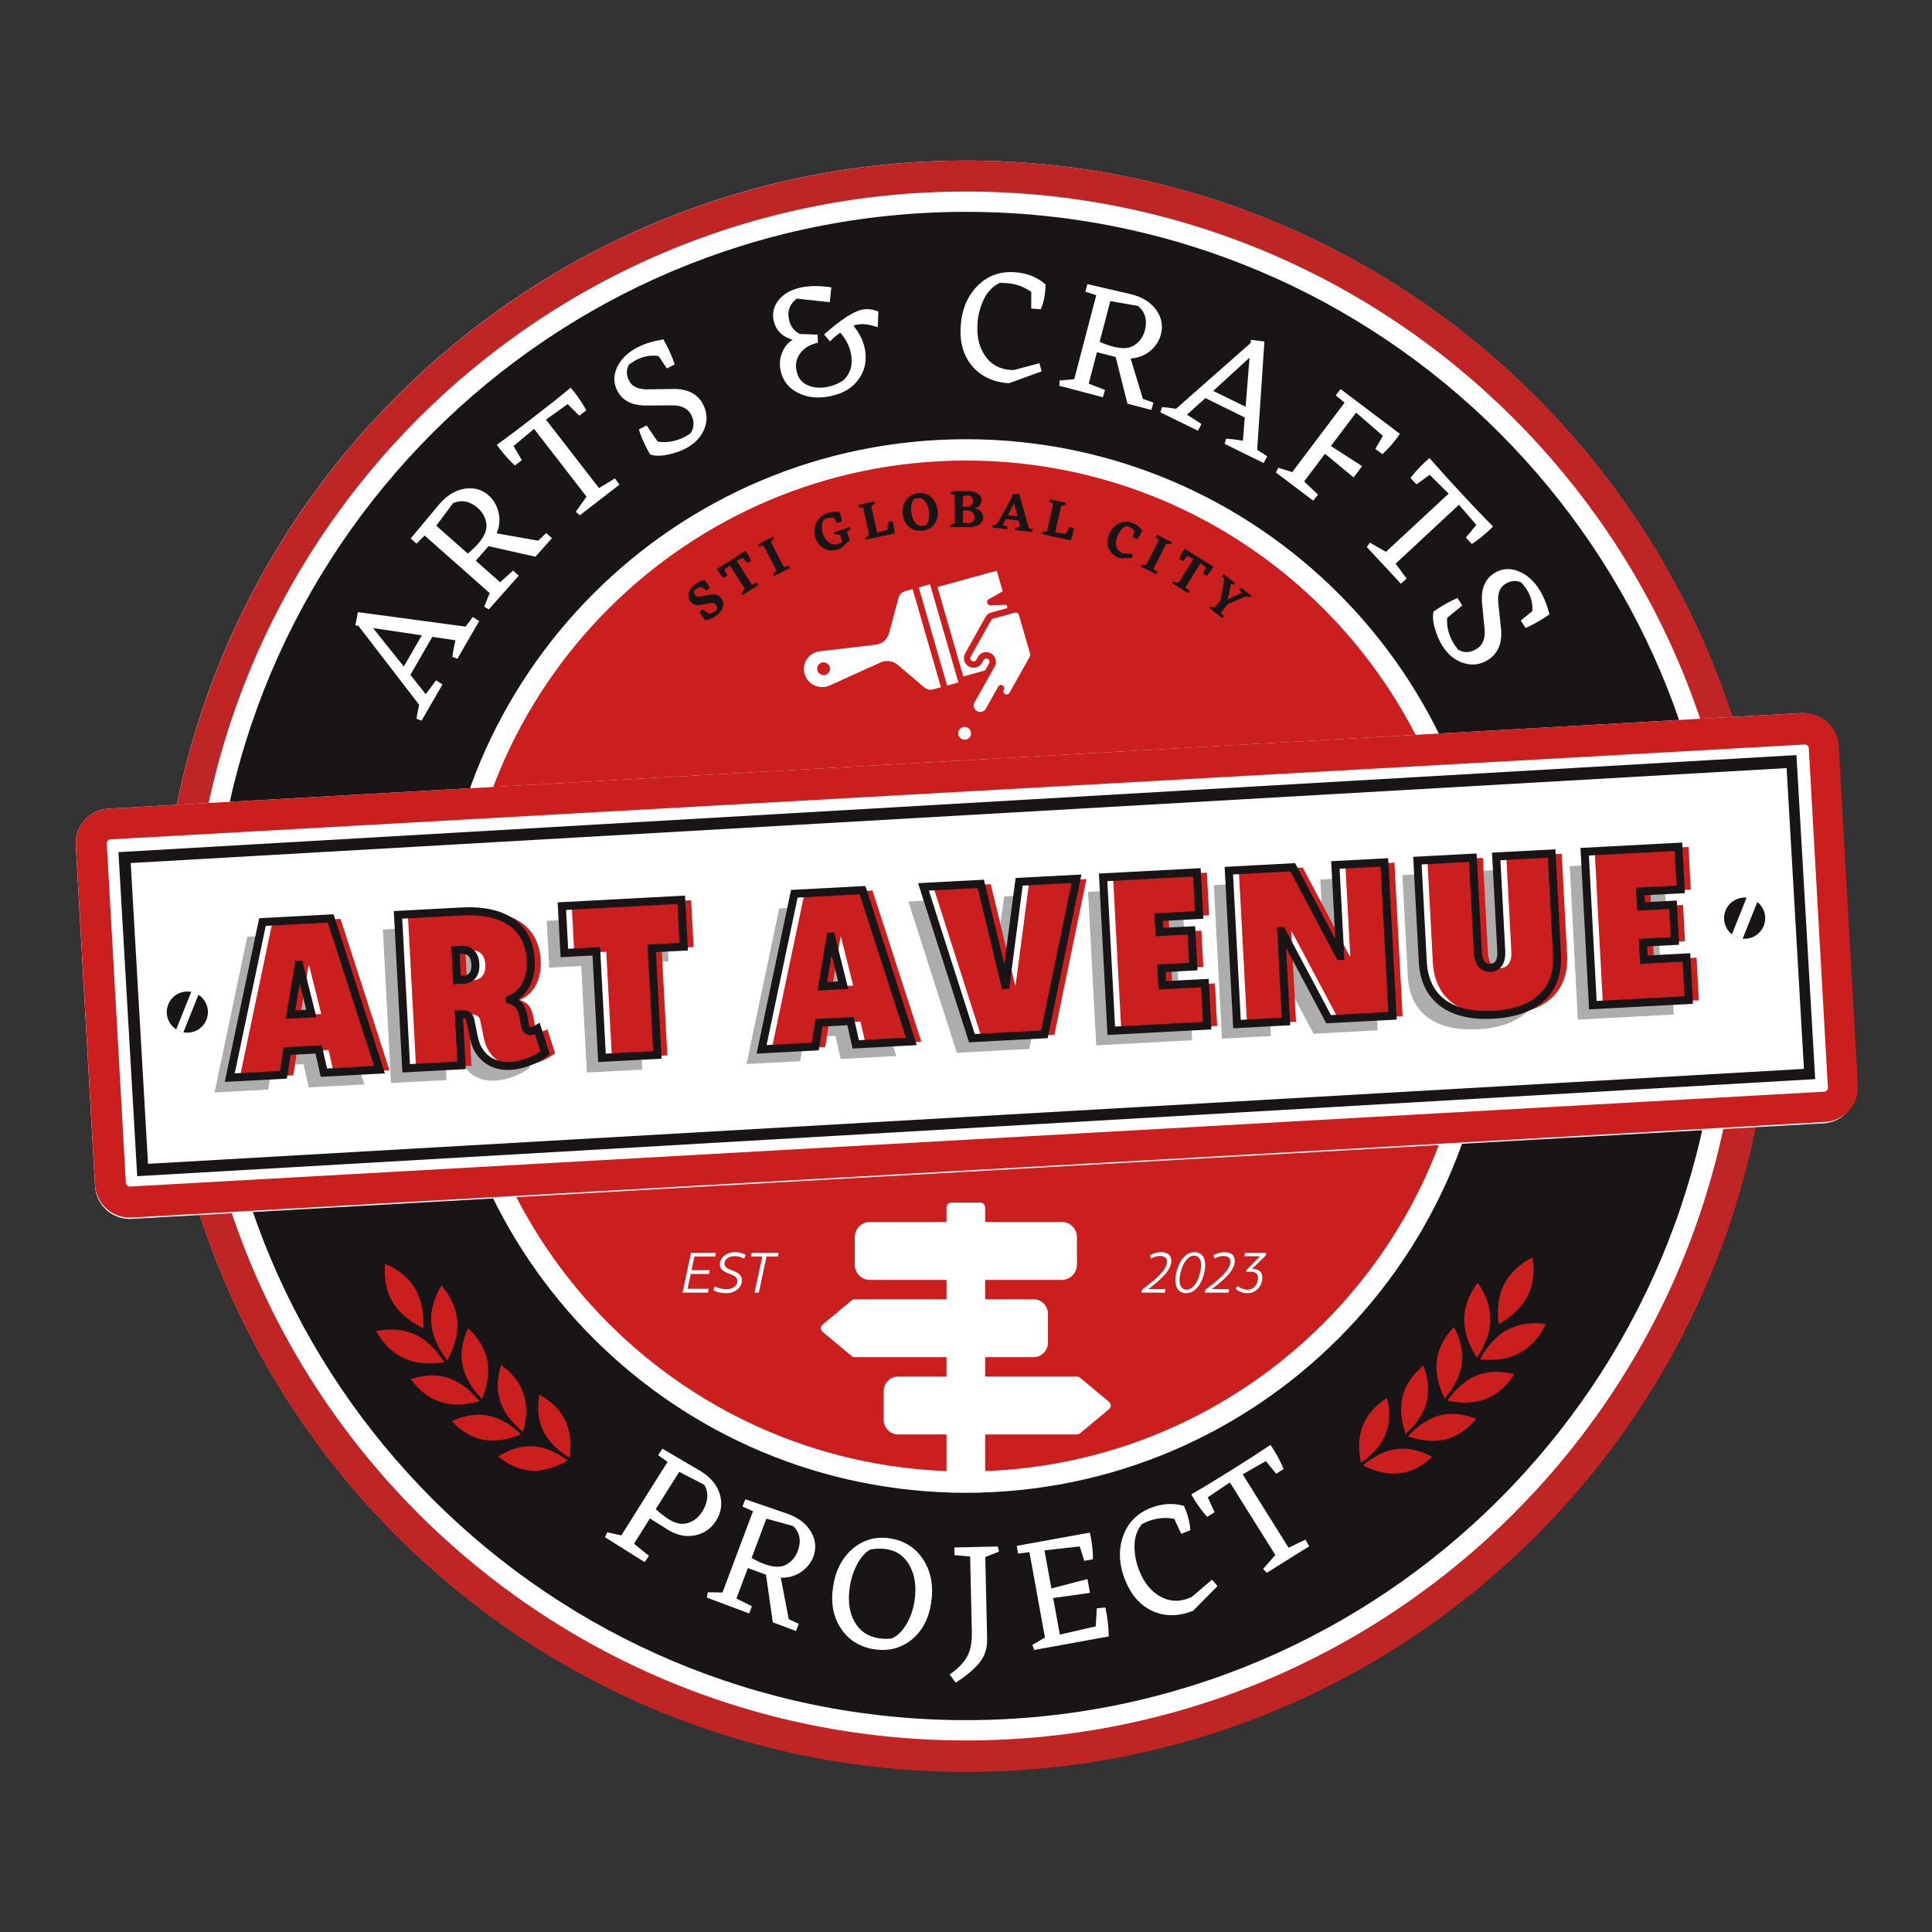 <svg xmlns="http://www.w3.org/2000/svg" xmlns:xlink="http://www.w3.org/1999/xlink" width="500" zoomAndPan="magnify" viewBox="0 0 375 375" height="500" preserveAspectRatio="xMidYMid meet" version="1.0"><rect x="0" y="0" width="375" height="375" fill="#333333" stroke="none"/><defs><g/><clipPath id="e8fdf918d0"><path d="M 31.176 31.176 L 343.824 31.176 L 343.824 343.824 L 31.176 343.824 Z M 31.176 31.176 " clip-rule="nonzero"/></clipPath><clipPath id="97e8c2aa2a"><path d="M 187.5 31.176 C 101.164 31.176 31.176 101.164 31.176 187.5 C 31.176 273.836 101.164 343.824 187.5 343.824 C 273.836 343.824 343.824 273.836 343.824 187.5 C 343.824 101.164 273.836 31.176 187.5 31.176 " clip-rule="nonzero"/></clipPath><clipPath id="920d09f9a4"><path d="M 31.176 31.176 L 343.926 31.176 L 343.926 343.926 L 31.176 343.926 Z M 31.176 31.176 " clip-rule="nonzero"/></clipPath><clipPath id="60eac5dce4"><path d="M 187.551 31.176 C 101.188 31.176 31.176 101.188 31.176 187.551 C 31.176 273.914 101.188 343.926 187.551 343.926 C 273.914 343.926 343.926 273.914 343.926 187.551 C 343.926 101.188 273.914 31.176 187.551 31.176 " clip-rule="nonzero"/></clipPath><clipPath id="094e44f165"><path d="M 41.121 41.121 L 333.879 41.121 L 333.879 333.879 L 41.121 333.879 Z M 41.121 41.121 " clip-rule="nonzero"/></clipPath><clipPath id="d73d63367b"><path d="M 187.5 41.121 C 106.656 41.121 41.121 106.656 41.121 187.5 C 41.121 268.344 106.656 333.879 187.5 333.879 C 268.344 333.879 333.879 268.344 333.879 187.5 C 333.879 106.656 268.344 41.121 187.5 41.121 " clip-rule="nonzero"/></clipPath><clipPath id="60a0583e0a"><path d="M 85.254 85.254 L 289.746 85.254 L 289.746 289.746 L 85.254 289.746 Z M 85.254 85.254 " clip-rule="nonzero"/></clipPath><clipPath id="e8b6550f7f"><path d="M 187.5 85.254 C 131.031 85.254 85.254 131.031 85.254 187.5 C 85.254 243.969 131.031 289.746 187.5 289.746 C 243.969 289.746 289.746 243.969 289.746 187.5 C 289.746 131.031 243.969 85.254 187.5 85.254 " clip-rule="nonzero"/></clipPath><clipPath id="b352e993be"><path d="M 89.391 89.391 L 285.609 89.391 L 285.609 285.609 L 89.391 285.609 Z M 89.391 89.391 " clip-rule="nonzero"/></clipPath><clipPath id="fe1119b4a9"><path d="M 187.5 89.391 C 133.316 89.391 89.391 133.316 89.391 187.5 C 89.391 241.684 133.316 285.609 187.5 285.609 C 241.684 285.609 285.609 241.684 285.609 187.5 C 285.609 133.316 241.684 89.391 187.5 89.391 " clip-rule="nonzero"/></clipPath><clipPath id="afb1afa78b"><path d="M 14 138 L 361 138 L 361 237 L 14 237 Z M 14 138 " clip-rule="nonzero"/></clipPath><clipPath id="8665423aeb"><path d="M 14.324 157.336 L 357.773 137.945 L 362.328 218.621 L 18.879 238.012 Z M 14.324 157.336 " clip-rule="nonzero"/></clipPath><clipPath id="5c6db56fff"><path d="M 21.062 156.957 L 349.441 138.418 C 351.227 138.316 352.98 138.93 354.316 140.121 C 355.652 141.312 356.461 142.988 356.559 144.773 L 360.297 210.926 C 360.395 212.711 359.781 214.465 358.59 215.801 C 357.398 217.137 355.723 217.945 353.938 218.043 L 25.559 236.582 C 23.773 236.684 22.02 236.07 20.684 234.879 C 19.348 233.688 18.539 232.012 18.441 230.227 L 14.707 164.074 C 14.605 162.289 15.219 160.535 16.41 159.199 C 17.602 157.863 19.277 157.055 21.062 156.957 " clip-rule="nonzero"/></clipPath><clipPath id="6d429978f0"><path d="M 14 138 L 361 138 L 361 237 L 14 237 Z M 14 138 " clip-rule="nonzero"/></clipPath><clipPath id="0e1c8702b7"><path d="M 14.324 157.336 L 356.531 138.016 L 361.012 217.391 L 18.805 236.711 Z M 14.324 157.336 " clip-rule="nonzero"/></clipPath><clipPath id="7271dcae43"><path d="M 11.906 155.168 L 357.973 135.629 L 362.645 218.344 L 16.578 237.883 Z M 11.906 155.168 " clip-rule="nonzero"/></clipPath><clipPath id="19ffac1e17"><path d="M 21.09 156.953 L 349.766 138.398 C 351.555 138.297 353.309 138.906 354.645 140.098 C 355.98 141.285 356.789 142.953 356.891 144.734 L 360.613 210.672 C 360.715 212.453 360.098 214.203 358.906 215.535 C 357.711 216.867 356.035 217.672 354.246 217.77 L 25.57 236.328 C 23.781 236.43 22.027 235.816 20.691 234.629 C 19.355 233.441 18.547 231.773 18.445 229.992 L 14.723 164.051 C 14.621 162.27 15.238 160.523 16.43 159.191 C 17.625 157.859 19.301 157.055 21.09 156.953 " clip-rule="nonzero"/></clipPath><clipPath id="3217caa139"><path d="M 32 192 L 41 192 L 41 201 L 32 201 Z M 32 192 " clip-rule="nonzero"/></clipPath><clipPath id="13fe8be561"><path d="M 34.141 191.254 L 41.555 194.223 L 38.586 201.637 L 31.172 198.668 Z M 34.141 191.254 " clip-rule="nonzero"/></clipPath><clipPath id="4b89b6318d"><path d="M 37.848 192.738 C 35.801 191.918 33.477 192.914 32.656 194.961 C 31.836 197.008 32.832 199.336 34.879 200.152 C 36.926 200.973 39.254 199.977 40.07 197.93 C 40.891 195.883 39.898 193.559 37.848 192.738 " clip-rule="nonzero"/></clipPath><clipPath id="dd99e3242f"><path d="M 334 174 L 343 174 L 343 183 L 334 183 Z M 334 174 " clip-rule="nonzero"/></clipPath><clipPath id="11e822405d"><path d="M 336.41 173.023 L 343.824 175.992 L 340.855 183.41 L 333.441 180.441 Z M 336.41 173.023 " clip-rule="nonzero"/></clipPath><clipPath id="67b13df5cf"><path d="M 340.117 174.508 C 338.07 173.688 335.746 174.684 334.926 176.73 C 334.105 178.781 335.102 181.105 337.148 181.926 C 339.195 182.742 341.52 181.75 342.34 179.699 C 343.16 177.652 342.164 175.328 340.117 174.508 " clip-rule="nonzero"/></clipPath><clipPath id="77e1275e8e"><path d="M 22 146 L 353 146 L 353 229 L 22 229 Z M 22 146 " clip-rule="nonzero"/></clipPath><clipPath id="3ba4e0c48b"><path d="M 22.988 165.402 L 348.691 146.562 L 352.332 209.457 L 26.625 228.297 Z M 22.988 165.402 " clip-rule="nonzero"/></clipPath><clipPath id="8d7a503a9d"><path d="M 22.992 165.402 L 350.594 146.453 L 354.316 210.863 L 26.719 229.816 Z M 22.992 165.402 " clip-rule="nonzero"/></clipPath><clipPath id="592db7d6af"><path d="M 22.992 165.402 L 348.688 146.562 L 352.324 209.457 L 26.629 228.297 Z M 22.992 165.402 " clip-rule="nonzero"/></clipPath><clipPath id="4fee5217b1"><path d="M 73 236 L 114 236 L 114 295 L 73 295 Z M 73 236 " clip-rule="nonzero"/></clipPath><clipPath id="943e203cae"><path d="M 68.438 248.059 L 93.859 236.938 L 114 282.973 L 88.578 294.098 Z M 68.438 248.059 " clip-rule="nonzero"/></clipPath><clipPath id="730ab34418"><path d="M 68.438 248.059 L 249.148 168.996 L 280.41 240.457 L 99.699 319.52 Z M 68.438 248.059 " clip-rule="nonzero"/></clipPath><clipPath id="56bc1918b9"><path d="M 260 236 L 301 236 L 301 294 L 260 294 Z M 260 236 " clip-rule="nonzero"/></clipPath><clipPath id="9953f604e7"><path d="M 277.926 236.965 L 304.016 246.426 L 286.883 293.664 L 260.797 284.203 Z M 277.926 236.965 " clip-rule="nonzero"/></clipPath><clipPath id="2d1ea36acb"><path d="M 303.949 246.398 L 118.512 179.16 L 91.922 252.488 L 277.359 319.727 Z M 303.949 246.398 " clip-rule="nonzero"/></clipPath><clipPath id="5129cd90c9"><path d="M 156 114 L 183 114 L 183 134 L 156 134 Z M 156 114 " clip-rule="nonzero"/></clipPath><clipPath id="f3f70d8528"><path d="M 172.762 99.148 L 205.465 117.5 L 187.48 149.551 L 154.777 131.199 Z M 172.762 99.148 " clip-rule="nonzero"/></clipPath><clipPath id="eadad62845"><path d="M 172.762 99.148 L 205.465 117.5 L 187.48 149.551 L 154.777 131.199 Z M 172.762 99.148 " clip-rule="nonzero"/></clipPath><clipPath id="40001da42d"><path d="M 178 113 L 187 113 L 187 134 L 178 134 Z M 178 113 " clip-rule="nonzero"/></clipPath><clipPath id="0bb142d6f6"><path d="M 172.762 99.148 L 205.465 117.5 L 187.48 149.551 L 154.777 131.199 Z M 172.762 99.148 " clip-rule="nonzero"/></clipPath><clipPath id="6467d6c7f7"><path d="M 172.762 99.148 L 205.465 117.5 L 187.48 149.551 L 154.777 131.199 Z M 172.762 99.148 " clip-rule="nonzero"/></clipPath><clipPath id="56710fa9ec"><path d="M 181 110 L 196 110 L 196 132 L 181 132 Z M 181 110 " clip-rule="nonzero"/></clipPath><clipPath id="985e15dfde"><path d="M 172.762 99.148 L 205.465 117.5 L 187.48 149.551 L 154.777 131.199 Z M 172.762 99.148 " clip-rule="nonzero"/></clipPath><clipPath id="6f2499a936"><path d="M 172.762 99.148 L 205.465 117.5 L 187.48 149.551 L 154.777 131.199 Z M 172.762 99.148 " clip-rule="nonzero"/></clipPath><clipPath id="20e77ce244"><path d="M 188 118 L 200 118 L 200 139 L 188 139 Z M 188 118 " clip-rule="nonzero"/></clipPath><clipPath id="3a06d7c711"><path d="M 172.762 99.148 L 205.465 117.5 L 187.48 149.551 L 154.777 131.199 Z M 172.762 99.148 " clip-rule="nonzero"/></clipPath><clipPath id="c8c53fee22"><path d="M 172.762 99.148 L 205.465 117.5 L 187.48 149.551 L 154.777 131.199 Z M 172.762 99.148 " clip-rule="nonzero"/></clipPath><clipPath id="3895124ed4"><path d="M 185 141 L 189 141 L 189 144 L 185 144 Z M 185 141 " clip-rule="nonzero"/></clipPath><clipPath id="3da3e9c7a8"><path d="M 172.762 99.148 L 205.465 117.5 L 187.48 149.551 L 154.777 131.199 Z M 172.762 99.148 " clip-rule="nonzero"/></clipPath><clipPath id="259a8f1481"><path d="M 172.762 99.148 L 205.465 117.5 L 187.48 149.551 L 154.777 131.199 Z M 172.762 99.148 " clip-rule="nonzero"/></clipPath><clipPath id="d4c049cbdd"><path d="M 159.344 233.43 L 215.594 233.43 L 215.594 289.68 L 159.344 289.68 Z M 159.344 233.43 " clip-rule="nonzero"/></clipPath><clipPath id="87da9cb663"><path d="M 166.504 238.492 L 209 238.492 L 209 248 L 166.504 248 Z M 166.504 238.492 " clip-rule="nonzero"/></clipPath><clipPath id="9879778587"><path d="M 169.504 238.492 L 206.109 238.492 C 207.766 238.492 209.109 239.836 209.109 241.492 L 209.109 244.652 C 209.109 246.312 207.766 247.652 206.109 247.652 L 169.504 247.652 C 167.848 247.652 166.504 246.312 166.504 244.652 L 166.504 241.492 C 166.504 239.836 167.848 238.492 169.504 238.492 " clip-rule="nonzero"/></clipPath><clipPath id="f141ab1f17"><path d="M 165.027 252.902 L 202 252.902 L 202 262.789 L 165.027 262.789 Z M 165.027 252.902 " clip-rule="nonzero"/></clipPath><clipPath id="e2ee0ba5b9"><path d="M 172.652 268.34 L 209.109 268.34 L 209.109 277.023 L 172.652 277.023 Z M 172.652 268.34 " clip-rule="nonzero"/></clipPath><clipPath id="b13fc6d8ae"><path d="M 160 253 L 170 253 L 170 263 L 160 263 Z M 160 253 " clip-rule="nonzero"/></clipPath><clipPath id="f60ee41d77"><path d="M 164.934 253.605 L 169.684 258.793 L 164.496 263.543 L 159.746 258.355 Z M 164.934 253.605 " clip-rule="nonzero"/></clipPath><clipPath id="ce5c24b778"><path d="M 164.934 253.605 L 169.453 258.539 L 164.812 262.793 L 160.289 257.859 Z M 164.934 253.605 " clip-rule="nonzero"/></clipPath><clipPath id="fd94b00a1f"><path d="M 205 268 L 215 268 L 215 278 L 205 278 Z M 205 268 " clip-rule="nonzero"/></clipPath><clipPath id="50c1dabde3"><path d="M 210.027 268.34 L 214.996 273.312 L 210.027 278.281 L 205.055 273.312 Z M 210.027 268.34 " clip-rule="nonzero"/></clipPath><clipPath id="0edb2b990a"><path d="M 210.027 268.34 L 214.586 272.898 L 209.758 277.723 L 205.199 273.164 Z M 210.027 268.34 " clip-rule="nonzero"/></clipPath><clipPath id="e04d818efd"><path d="M 183.785 234.582 L 191 234.582 L 191 287.09 L 183.785 287.09 Z M 183.785 234.582 " clip-rule="nonzero"/></clipPath></defs><g clip-path="url(#e8fdf918d0)"><g clip-path="url(#97e8c2aa2a)"><path fill="#ffffff" d="M 31.176 31.176 L 343.824 31.176 L 343.824 343.824 L 31.176 343.824 Z M 31.176 31.176 " fill-opacity="1" fill-rule="nonzero"/></g></g><g clip-path="url(#920d09f9a4)"><g clip-path="url(#60eac5dce4)"><path stroke-linecap="butt" transform="matrix(0.75, -0, 0, 0.75, 31.174, 31.174)" fill="none" stroke-linejoin="miter" d="M 208.432 0.002 C 93.32 0.002 0.002 93.32 0.002 208.432 C 0.002 323.544 93.32 416.861 208.432 416.861 C 323.544 416.861 416.861 323.544 416.861 208.432 C 416.861 93.32 323.544 0.002 208.432 0.002 " stroke="#bf2525" stroke-width="16" stroke-opacity="1" stroke-miterlimit="4"/></g></g><g clip-path="url(#094e44f165)"><g clip-path="url(#d73d63367b)"><path fill="#191516" d="M 41.121 41.121 L 333.879 41.121 L 333.879 333.879 L 41.121 333.879 Z M 41.121 41.121 " fill-opacity="1" fill-rule="nonzero"/></g></g><g clip-path="url(#60a0583e0a)"><g clip-path="url(#e8b6550f7f)"><path fill="#ffffff" d="M 85.254 85.254 L 289.746 85.254 L 289.746 289.746 L 85.254 289.746 Z M 85.254 85.254 " fill-opacity="1" fill-rule="nonzero"/></g></g><g clip-path="url(#b352e993be)"><g clip-path="url(#fe1119b4a9)"><path fill="#cb1e1e" d="M 89.391 89.391 L 285.609 89.391 L 285.609 285.609 L 89.391 285.609 Z M 89.391 89.391 " fill-opacity="1" fill-rule="nonzero"/></g></g><g clip-path="url(#afb1afa78b)"><g clip-path="url(#8665423aeb)"><g clip-path="url(#5c6db56fff)"><path fill="#ffffff" d="M 14.324 157.336 L 355.469 138.074 L 360.023 218.75 L 18.879 238.012 Z M 14.324 157.336 " fill-opacity="1" fill-rule="nonzero"/></g></g></g><g clip-path="url(#6d429978f0)"><g clip-path="url(#0e1c8702b7)"><g clip-path="url(#7271dcae43)"><g clip-path="url(#19ffac1e17)"><path stroke-linecap="butt" transform="matrix(0.75, -0.042, 0.042, 0.746, 14.344, 157.335)" fill="none" stroke-linejoin="miter" d="M 9 -0.001 L 447.482 0.001 C 449.869 0 452.155 0.946 453.842 2.638 C 455.53 4.324 456.48 6.613 456.481 8.999 L 456.481 97.328 C 456.483 99.714 455.53 102.005 453.846 103.693 C 452.156 105.382 449.867 106.33 447.481 106.326 L 8.999 106.329 C 6.612 106.33 4.325 105.378 2.638 103.692 C 0.951 102.006 0.001 99.717 -0.001 97.331 L -0 8.997 C -0.002 6.61 0.95 4.325 2.634 2.636 C 4.324 0.948 6.613 -0 9 -0.001 " stroke="#cb1e1e" stroke-width="16" stroke-opacity="1" stroke-miterlimit="4"/></g></g></g></g><g clip-path="url(#3217caa139)"><g clip-path="url(#13fe8be561)"><g clip-path="url(#4b89b6318d)"><path fill="#191516" d="M 34.141 191.254 L 41.555 194.223 L 38.586 201.637 L 31.172 198.668 Z M 34.141 191.254 " fill-opacity="1" fill-rule="nonzero"/></g></g></g><path stroke-linecap="butt" transform="matrix(0.288, -0.72, 0.696, 0.279, 34.183, 199.871)" fill="none" stroke-linejoin="miter" d="M 0.001 0.998 L 10.65 1.001 " stroke="#ffffff" stroke-width="2" stroke-opacity="1" stroke-miterlimit="4"/><g clip-path="url(#dd99e3242f)"><g clip-path="url(#11e822405d)"><g clip-path="url(#67b13df5cf)"><path fill="#191516" d="M 336.41 173.023 L 343.824 175.992 L 340.855 183.41 L 333.441 180.441 Z M 336.41 173.023 " fill-opacity="1" fill-rule="nonzero"/></g></g></g><path stroke-linecap="butt" transform="matrix(0.288, -0.72, 0.696, 0.279, 336.103, 181.502)" fill="none" stroke-linejoin="miter" d="M -0.002 1.502 L 10.65 1.497 " stroke="#ffffff" stroke-width="3" stroke-opacity="1" stroke-miterlimit="4"/><g clip-path="url(#77e1275e8e)"><g clip-path="url(#3ba4e0c48b)"><g clip-path="url(#8d7a503a9d)"><g clip-path="url(#592db7d6af)"><path stroke-linecap="butt" transform="matrix(0.75, -0.043, 0.043, 0.747, 22.992, 165.404)" fill="none" stroke-linejoin="miter" d="M 0 -0.002 L 434.549 0 L 434.547 84.156 L -0.002 84.154 L 0 -0.002 " stroke="#191516" stroke-width="6" stroke-opacity="1" stroke-miterlimit="4"/></g></g></g></g><g clip-path="url(#4fee5217b1)"><g clip-path="url(#943e203cae)"><g clip-path="url(#730ab34418)"><path fill="#cb1e1e" d="M 82.18 257.828 C 77.383 255.445 74.18 251.816 74.75 245.289 C 80.746 247.914 82.406 252.457 82.18 257.828 Z M 86.246 264.426 C 80.938 265.215 76.238 264.059 73.004 258.363 C 79.414 257.094 83.367 259.891 86.246 264.426 Z M 86.812 264.023 C 83.551 259.766 82.293 255.09 85.699 249.508 C 89.898 254.516 89.379 259.312 86.812 264.023 Z M 93.066 271.98 C 88.07 273.336 83.469 272.746 79.727 267.691 C 85.711 265.75 89.781 267.973 93.066 271.98 Z M 93.555 271.547 C 89.961 267.828 88.227 263.516 90.852 257.793 C 95.445 262.105 95.488 266.742 93.555 271.547 Z M 101.137 278.398 C 96.469 280.309 91.926 280.309 87.691 275.863 C 93.25 273.254 97.469 274.91 101.137 278.398 Z M 101.555 277.91 C 97.621 274.758 95.422 270.777 97.266 264.918 C 102.227 268.52 102.84 273.02 101.555 277.91 Z M 110.215 283.48 C 105.887 285.965 101.422 286.543 96.691 282.707 C 101.828 279.434 106.188 280.52 110.215 283.48 Z M 110.57 282.953 C 106.312 280.355 103.629 276.719 104.695 270.719 C 110.039 273.652 111.219 277.992 110.57 282.953 Z M 120.109 287.137 C 116.09 290.184 111.707 291.336 106.477 288.113 C 111.191 284.172 115.699 284.691 120.109 287.137 Z M 120.398 286.551 C 115.789 284.5 112.648 281.215 112.934 275.078 C 118.641 277.301 120.391 281.5 120.398 286.551 Z M 246.996 185.719 C 242.898 182.242 240.688 177.938 242.809 171.762 C 247.992 175.77 248.5 180.578 246.996 185.719 Z M 249.082 193.184 C 247.703 187.988 248.332 183.188 253.613 179.348 C 255.582 185.59 253.266 189.824 249.082 193.184 Z M 248.402 193.328 C 243.199 192.016 239.305 189.148 238.496 182.66 C 244.906 183.941 247.484 188.043 248.402 193.328 Z M 250 203.32 C 249.266 198.195 250.418 193.691 255.902 190.613 C 257.078 196.793 254.367 200.578 250 203.32 Z M 249.336 203.395 C 244.508 201.547 241.133 198.367 241.066 192.074 C 247.047 194.027 249.059 198.223 249.336 203.395 Z M 249.238 213.602 C 249.145 208.551 250.793 204.328 256.48 202.016 C 256.871 208.145 253.809 211.473 249.238 213.602 Z M 248.578 213.586 C 244.129 211.203 241.242 207.699 241.961 201.613 C 247.5 204.242 248.93 208.555 248.578 213.586 Z M 246.793 223.727 C 247.367 218.754 249.527 214.812 255.422 213.262 C 255.023 219.34 251.57 222.227 246.793 223.727 Z M 246.16 223.633 C 242.098 220.73 239.691 216.93 241.184 211.004 C 246.293 214.301 247.16 218.734 246.16 223.633 Z M 242.762 233.473 C 243.977 228.57 246.652 224.906 252.73 224.125 C 251.547 230.156 247.723 232.594 242.762 233.473 Z M 242.133 233.289 C 238.445 229.852 236.531 225.723 238.793 220.012 C 243.492 223.969 243.773 228.504 242.133 233.289 Z M 183.613 265.934 C 170.73 271.57 157.277 274.395 143.812 274.707 L 145.238 288.891 C 160.145 288.535 175.086 285.367 189.379 279.113 C 203.672 272.859 216.141 264.035 226.52 253.328 L 217.051 242.668 C 207.699 252.332 196.496 260.301 183.613 265.934 Z M 142.93 282.77 C 136.938 282.789 130.949 282.281 125.008 281.32 L 131.262 289.734 L 121.078 294.848 C 128.766 296.297 136.539 297.004 144.336 296.961 L 151.547 296.824 L 143.676 290.164 Z M 233.188 257.148 C 238.508 251.453 243.277 245.23 247.438 238.625 L 236.77 242.637 L 234.816 232.336 C 231.512 237.348 227.793 242.078 223.719 246.484 L 228.66 252.043 L 227.152 262.566 L 233.188 257.148 " fill-opacity="1" fill-rule="evenodd"/></g></g></g><g fill="#ffffff" fill-opacity="1"><g transform="translate(116.478, 297.779)"><g><path d="M 19.688 -12.125 C 21.539 -10.957 22.727 -9.484 23.25 -7.703 C 23.77 -5.922 23.531 -4.234 22.531 -2.641 C 21.57 -1.098 20.223 -0.145 18.484 0.219 C 16.754 0.582 15.023 0.254 13.297 -0.766 L 9.672 -3.047 L 6.578 1.859 L 9.469 4.203 L 8.656 5.438 L 0.969 0.609 L 1.359 -0.359 L 4.125 0.234 L 13.094 -14.031 L 11.266 -15.328 L 12.094 -16.594 Z M 13.344 -2.875 C 14.688 -2.039 15.93 -1.805 17.078 -2.172 C 18.234 -2.547 19.16 -3.297 19.859 -4.422 C 20.398 -5.273 20.711 -6.16 20.797 -7.078 C 20.879 -8.004 20.68 -8.844 20.203 -9.594 L 15.359 -12.094 L 10.797 -4.844 C 11.754 -4 12.602 -3.344 13.344 -2.875 Z M 13.344 -2.875 "/></g></g></g><g fill="#ffffff" fill-opacity="1"><g transform="translate(136.142, 309.685)"><g><path d="M 18.906 5.516 L 18.359 6.891 L 13.859 5.203 L 12.531 -4.047 L 9.016 -5.328 L 6.797 0.578 L 9.797 2.094 L 9.266 3.484 L 1.062 0.406 L 1.25 -0.625 L 4.094 -0.578 L 10.016 -16.359 L 7.969 -17.266 L 8.531 -18.672 L 16.859 -15.812 C 18.941 -15.031 20.426 -13.859 21.312 -12.297 C 22.195 -10.742 22.332 -9.145 21.719 -7.5 C 21.27 -6.32 20.477 -5.344 19.344 -4.562 C 18.219 -3.789 16.906 -3.422 15.406 -3.453 L 16.953 4.594 Z M 9.75 -7.281 C 10.562 -6.812 11.363 -6.426 12.156 -6.125 C 13.969 -5.445 15.398 -5.398 16.453 -5.984 C 17.504 -6.566 18.254 -7.445 18.703 -8.625 C 19.41 -10.52 19.133 -12.129 17.875 -13.453 L 12.609 -14.922 Z M 9.75 -7.281 "/></g></g></g><g fill="#ffffff" fill-opacity="1"><g transform="translate(159.576, 317.978)"><g><path d="M 13.109 -19.391 C 15.941 -18.961 18.113 -17.586 19.625 -15.266 C 21.133 -12.941 21.648 -10.164 21.172 -6.938 C 20.703 -3.801 19.441 -1.398 17.391 0.266 C 15.336 1.93 12.93 2.562 10.172 2.156 C 7.359 1.738 5.195 0.41 3.688 -1.828 C 2.176 -4.078 1.648 -6.77 2.109 -9.906 C 2.586 -13.113 3.859 -15.598 5.922 -17.359 C 7.992 -19.117 10.391 -19.797 13.109 -19.391 Z M 9.359 -17.219 C 8.398 -16.695 7.551 -15.754 6.812 -14.391 C 6.082 -13.023 5.598 -11.523 5.359 -9.891 C 4.961 -7.223 5.273 -4.984 6.297 -3.172 C 7.328 -1.367 8.91 -0.305 11.047 0.016 C 11.828 0.129 12.645 0.145 13.5 0.062 C 14.57 -0.414 15.508 -1.316 16.312 -2.641 C 17.125 -3.961 17.664 -5.504 17.938 -7.266 C 18.332 -9.922 18.023 -12.18 17.016 -14.047 C 16.016 -15.91 14.484 -16.992 12.422 -17.297 C 11.461 -17.441 10.441 -17.414 9.359 -17.219 Z M 9.359 -17.219 "/></g></g></g><g fill="#ffffff" fill-opacity="1"><g transform="translate(184.351, 320.875)"><g><path d="M 9.547 -19.703 L 6.891 -18.656 L 7.25 -2.703 C 7.289 -0.879 6.754 0.688 5.641 2 C 4.523 3.312 3.023 4.551 1.141 5.719 L -0.031 4.125 C 1.438 3.145 2.535 2.051 3.266 0.844 C 3.992 -0.363 4.332 -2.02 4.281 -4.125 L 3.953 -18.75 L 0.906 -19.031 L 0.906 -20.516 L 9.344 -20.703 Z M 9.547 -19.703 "/></g></g></g><g fill="#ffffff" fill-opacity="1"><g transform="translate(199.623, 320.458)"><g><path d="M 14.922 -8.453 C 15.359 -6.41 15.578 -4.535 15.578 -2.828 L 1.125 -0.203 L 0.75 -1.172 L 3.203 -2.609 L 0.188 -19.188 L -2.016 -18.906 L -2.266 -20.406 L 11.906 -22.984 L 12.141 -21.938 C 12.398 -20.488 12.523 -19.113 12.516 -17.812 L 10.844 -17.5 L 9.953 -20.297 L 3.109 -19.531 L 4.453 -12.141 L 11.453 -13.969 L 11.938 -11.281 L 4.797 -10.281 L 6.094 -3.188 L 13.062 -4.781 L 13.266 -8.281 Z M 14.922 -8.453 "/></g></g></g><g fill="#ffffff" fill-opacity="1"><g transform="translate(221.474, 316.034)"><g><path d="M 14.844 -8.172 L 10.094 -3.375 C 7.219 -2.25 4.578 -2.242 2.172 -3.359 C -0.223 -4.473 -1.992 -6.516 -3.141 -9.484 C -4.297 -12.492 -4.406 -15.301 -3.469 -17.906 C -2.539 -20.508 -0.734 -22.332 1.953 -23.375 C 4.141 -24.207 6.266 -24.332 8.328 -23.75 L 8.703 -22.859 C 9.223 -21.492 9.508 -20.211 9.562 -19.016 L 7.797 -18.328 L 6.453 -21.234 C 4.734 -21.555 3.047 -21.398 1.391 -20.766 L 0.188 -20.234 C -0.758 -19.078 -1.242 -17.695 -1.266 -16.094 C -1.297 -14.488 -1.008 -12.898 -0.406 -11.328 C 0.5 -8.961 1.836 -7.258 3.609 -6.219 C 5.391 -5.188 7.27 -5.051 9.25 -5.812 L 9.859 -6.078 L 13.781 -9.422 Z M 14.844 -8.172 "/></g></g></g><g fill="#ffffff" fill-opacity="1"><g transform="translate(241.893, 307.783)"><g><path d="M 4.703 -27.328 L 5.312 -26.406 C 6.125 -25.102 6.77 -23.848 7.25 -22.641 L 5.812 -21.734 L 3.797 -24.188 L -0.688 -21.609 L 8.219 -7.375 L 11.484 -8.938 L 12.234 -7.656 L 3.984 -2.5 L 3.281 -3.25 L 5.641 -5.969 L -3.172 -20.047 L -7.469 -17.156 L -6.141 -14.266 L -7.578 -13.359 C -8.453 -14.328 -9.297 -15.461 -10.109 -16.766 L -10.656 -17.719 C -8.406 -19.02 -5.82 -20.586 -2.906 -22.422 C 0.051 -24.266 2.586 -25.898 4.703 -27.328 Z M 4.703 -27.328 "/></g></g></g><g clip-path="url(#56bc1918b9)"><g clip-path="url(#9953f604e7)"><g clip-path="url(#2d1ea36acb)"><path fill="#cb1e1e" d="M 290.863 257.035 C 295.496 254.348 298.457 250.52 297.469 244.043 C 291.652 247.051 290.289 251.691 290.863 257.035 Z M 287.23 263.879 C 292.578 264.328 297.191 262.867 300.051 256.98 C 293.574 256.121 289.812 259.168 287.23 263.879 Z M 286.641 263.516 C 289.621 259.055 290.574 254.309 286.812 248.961 C 282.945 254.227 283.773 258.984 286.641 263.516 Z M 280.914 271.863 C 285.984 272.891 290.539 272.008 293.945 266.719 C 287.848 265.172 283.93 267.648 280.914 271.863 Z M 280.398 271.461 C 283.742 267.516 285.195 263.098 282.203 257.562 C 277.898 262.16 278.156 266.793 280.398 271.461 Z M 273.273 278.789 C 278.055 280.395 282.586 280.098 286.527 275.391 C 280.809 273.145 276.707 275.07 273.273 278.789 Z M 272.824 278.328 C 276.547 274.926 278.484 270.812 276.266 265.082 C 271.547 269 271.223 273.527 272.824 278.328 Z M 264.543 284.445 C 269.02 286.645 273.512 286.93 277.988 282.801 C 272.652 279.863 268.367 281.23 264.543 284.445 Z M 264.152 283.941 C 268.234 281.074 270.676 277.27 269.227 271.352 C 264.082 274.625 263.188 279.031 264.152 283.941 Z M 254.906 288.73 C 259.109 291.512 263.559 292.379 268.57 288.824 C 263.609 285.195 259.148 286.004 254.906 288.73 Z M 254.578 288.164 C 259.047 285.82 261.965 282.34 261.285 276.234 C 255.73 278.82 254.258 283.125 254.578 288.164 Z M 121.738 195.711 C 125.605 191.977 127.531 187.539 125.016 181.512 C 120.105 185.848 119.906 190.676 121.738 195.711 Z M 120.141 203.293 C 121.18 198.02 120.242 193.27 114.723 189.777 C 113.16 196.137 115.746 200.207 120.141 203.293 Z M 120.824 203.391 C 125.934 201.75 129.637 198.637 130.023 192.109 C 123.707 193.805 121.398 198.059 120.824 203.391 Z M 119.875 213.469 C 120.277 208.309 118.84 203.887 113.168 201.168 C 112.391 207.41 115.34 211.012 119.875 213.469 Z M 120.543 213.496 C 125.242 211.344 128.406 207.953 128.066 201.668 C 122.223 204.004 120.488 208.32 120.543 213.496 Z M 121.297 223.68 C 121.066 218.633 119.148 214.527 113.324 212.586 C 113.332 218.723 116.602 221.852 121.297 223.68 Z M 121.957 223.621 C 126.242 220.957 128.898 217.273 127.789 211.242 C 122.43 214.227 121.281 218.625 121.957 223.621 Z M 124.395 233.625 C 123.5 228.699 121.09 224.906 115.109 223.738 C 115.898 229.777 119.527 232.438 124.395 233.625 Z M 125.016 233.488 C 128.887 230.332 131.043 226.383 129.172 220.566 C 124.285 224.188 123.703 228.668 125.016 233.488 Z M 129.043 243.094 C 127.516 238.273 124.609 234.793 118.492 234.406 C 120.062 240.348 124.035 242.531 129.043 243.094 Z M 129.66 242.867 C 133.117 239.199 134.762 234.957 132.137 229.402 C 127.703 233.656 127.715 238.199 129.66 242.867 Z M 190.164 271.668 C 203.383 276.461 216.992 278.41 230.445 277.855 L 229.941 292.102 C 215.043 292.707 199.926 290.508 185.262 285.191 C 170.594 279.875 157.582 271.875 146.535 261.859 L 155.297 250.609 C 165.25 259.648 176.945 266.875 190.164 271.668 Z M 231.848 285.848 C 237.832 285.48 243.77 284.586 249.641 283.238 L 243.941 292.039 L 254.434 296.488 C 246.855 298.43 239.141 299.637 231.359 300.098 L 224.156 300.426 L 231.578 293.273 Z M 140.125 266.098 C 134.449 260.758 129.289 254.859 124.711 248.531 L 135.613 251.848 L 136.898 241.441 C 140.523 246.23 144.535 250.711 148.887 254.848 L 144.312 260.711 L 146.496 271.117 L 140.125 266.098 " fill-opacity="1" fill-rule="evenodd"/></g></g></g><g clip-path="url(#5129cd90c9)"><g clip-path="url(#f3f70d8528)"><g clip-path="url(#eadad62845)"><path fill="#ffffff" d="M 159.258 130.875 C 158.656 130.535 158.438 129.781 158.77 129.188 C 159.105 128.594 159.863 128.387 160.465 128.723 C 161.066 129.062 161.285 129.816 160.953 130.41 C 160.617 131.004 159.859 131.211 159.258 130.875 Z M 175.703 114.734 C 175.078 114.902 174.582 115.398 174.414 116.023 L 172.562 122.902 C 172.234 124.113 171.211 124.992 169.953 125.141 L 159.098 126.418 C 158 126.547 157.023 127.195 156.488 128.148 L 156.477 128.164 C 155.543 129.832 156.156 131.961 157.848 132.91 C 158.824 133.457 160.012 133.512 161.027 133.055 L 170.938 128.574 C 172.035 128.078 173.34 128.266 174.266 129.051 L 179.402 133.418 C 179.879 133.82 180.523 133.965 181.125 133.801 L 182.633 133.391 L 177.137 114.34 L 175.703 114.734 " fill-opacity="1" fill-rule="nonzero"/></g></g></g><g clip-path="url(#40001da42d)"><g clip-path="url(#0bb142d6f6)"><g clip-path="url(#6467d6c7f7)"><path fill="#ffffff" d="M 185.949 132.215 L 180.594 113.66 L 180.523 113.414 L 178.332 114.012 L 183.832 133.062 L 186.02 132.461 L 185.949 132.215 " fill-opacity="1" fill-rule="nonzero"/></g></g></g><g clip-path="url(#56710fa9ec)"><g clip-path="url(#985e15dfde)"><g clip-path="url(#6f2499a936)"><path fill="#ffffff" d="M 191.746 127.898 C 191.598 127.816 191.43 127.797 191.27 127.84 C 191.113 127.883 190.977 127.988 190.898 128.133 L 190.598 128.668 C 190.098 129.559 188.957 129.871 188.055 129.363 C 187.621 129.117 187.305 128.723 187.164 128.242 C 187.027 127.766 187.086 127.266 187.324 126.832 L 191.297 119.754 C 191.539 119.324 191.938 119.012 192.418 118.883 L 195.555 118.023 L 195.375 117.398 L 192.23 117.469 C 191.945 117.477 191.691 117.289 191.613 117.016 C 191.531 116.742 191.652 116.453 191.898 116.312 L 194.621 114.781 L 193.465 110.781 L 181.965 113.93 L 186.973 131.293 L 191.207 130.133 L 191.988 128.742 C 192.152 128.445 192.043 128.066 191.746 127.898 " fill-opacity="1" fill-rule="nonzero"/></g></g></g><g clip-path="url(#20e77ce244)"><g clip-path="url(#3a06d7c711)"><g clip-path="url(#c8c53fee22)"><path fill="#ffffff" d="M 199.957 126.938 L 197.766 119.348 C 197.672 119.02 197.324 118.824 196.996 118.918 L 196.5 119.051 L 192.762 120.074 C 192.602 120.117 192.469 120.223 192.391 120.367 L 188.414 127.445 C 188.336 127.59 188.316 127.758 188.363 127.918 C 188.406 128.074 188.512 128.207 188.66 128.289 C 188.961 128.457 189.34 128.352 189.508 128.059 L 189.809 127.52 C 190.051 127.09 190.445 126.781 190.926 126.648 C 191.406 126.516 191.91 126.578 192.348 126.824 C 193.25 127.332 193.578 128.465 193.078 129.355 L 189.156 136.344 C 188.996 136.629 188.957 136.965 189.051 137.281 C 189.141 137.602 189.352 137.867 189.645 138.031 C 190.246 138.367 191.004 138.16 191.336 137.566 L 193.75 133.266 C 193.918 132.969 194.297 132.863 194.598 133.035 C 194.898 133.203 195.008 133.582 194.84 133.879 C 194.758 134.02 194.742 134.188 194.785 134.348 C 194.832 134.504 194.938 134.641 195.082 134.723 C 195.383 134.891 195.766 134.785 195.93 134.488 L 199.902 127.41 C 199.984 127.266 200.004 127.098 199.957 126.938 " fill-opacity="1" fill-rule="nonzero"/></g></g></g><g clip-path="url(#3895124ed4)"><g clip-path="url(#3da3e9c7a8)"><g clip-path="url(#259a8f1481)"><path fill="#ffffff" d="M 187.832 141.254 C 187.234 140.918 186.473 141.125 186.141 141.719 C 185.809 142.312 186.027 143.066 186.629 143.406 C 187.227 143.742 187.988 143.535 188.32 142.941 C 188.652 142.348 188.434 141.594 187.832 141.254 " fill-opacity="1" fill-rule="nonzero"/></g></g></g><g clip-path="url(#d4c049cbdd)"><path fill="#ffffff" d="M 215.254 272.09 L 209.629 267.402 C 209.465 267.262 209.254 267.18 209.031 267.18 L 191.219 267.18 L 191.219 263.43 L 200.594 263.43 C 202.141 263.43 203.406 262.164 203.406 260.617 L 203.406 254.992 C 203.406 253.445 202.141 252.18 200.594 252.18 L 191.219 252.18 L 191.219 248.43 L 206.078 248.43 C 207.707 248.43 209.031 247.105 209.031 245.477 L 209.031 240.133 C 209.031 238.504 207.707 237.18 206.078 237.18 L 191.219 237.18 L 191.219 234.367 C 191.219 233.852 190.797 233.43 190.281 233.43 L 184.656 233.43 C 184.141 233.43 183.719 233.852 183.719 234.367 L 183.719 237.18 L 168.859 237.18 C 167.23 237.18 165.906 238.504 165.906 240.133 L 165.906 245.477 C 165.906 247.105 167.23 248.43 168.859 248.43 L 183.719 248.43 L 183.719 252.18 L 165.906 252.18 C 165.684 252.18 165.473 252.262 165.309 252.402 L 159.684 257.09 C 159.473 257.266 159.344 257.535 159.344 257.805 C 159.344 258.074 159.473 258.344 159.684 258.52 L 165.309 263.207 C 165.473 263.348 165.684 263.43 165.906 263.43 L 183.719 263.43 L 183.719 267.18 L 174.344 267.18 C 172.797 267.18 171.531 268.445 171.531 269.992 L 171.531 275.617 C 171.531 277.164 172.797 278.43 174.344 278.43 L 183.719 278.43 L 183.719 288.742 C 183.719 289.258 184.141 289.68 184.656 289.68 L 190.281 289.68 C 190.797 289.68 191.219 289.258 191.219 288.742 L 191.219 278.43 L 209.031 278.43 C 209.254 278.43 209.465 278.348 209.629 278.207 L 215.254 273.52 C 215.465 273.344 215.594 273.074 215.594 272.805 C 215.594 272.535 215.465 272.266 215.254 272.09 Z M 185.594 235.305 L 189.344 235.305 L 189.344 237.18 L 185.594 237.18 Z M 167.781 245.477 L 167.781 240.133 C 167.781 239.535 168.262 239.055 168.859 239.055 L 206.078 239.055 C 206.676 239.055 207.156 239.535 207.156 240.133 L 207.156 245.477 C 207.156 246.074 206.676 246.555 206.078 246.555 L 168.859 246.555 C 168.262 246.555 167.781 246.074 167.781 245.477 Z M 185.594 248.43 L 189.344 248.43 L 189.344 252.18 L 185.594 252.18 Z M 161.746 257.805 L 166.246 254.055 L 200.594 254.055 C 201.109 254.055 201.531 254.477 201.531 254.992 L 201.531 260.617 C 201.531 261.133 201.109 261.555 200.594 261.555 L 166.246 261.555 Z M 185.594 263.43 L 189.344 263.43 L 189.344 267.18 L 185.594 267.18 Z M 189.344 287.805 L 185.594 287.805 L 185.594 278.43 L 189.344 278.43 Z M 208.691 276.555 L 174.344 276.555 C 173.828 276.555 173.406 276.133 173.406 275.617 L 173.406 269.992 C 173.406 269.477 173.828 269.055 174.344 269.055 L 208.691 269.055 L 213.191 272.805 Z M 208.691 276.555 " fill-opacity="1" fill-rule="nonzero"/></g><g clip-path="url(#87da9cb663)"><g clip-path="url(#9879778587)"><path fill="#ffffff" d="M 166.504 238.492 L 208.691 238.492 L 208.691 247.281 L 166.504 247.281 Z M 166.504 238.492 " fill-opacity="1" fill-rule="nonzero"/></g></g><g fill="#ffffff" fill-opacity="1"><g transform="translate(82.048, 139.502)"><g><path d="M 9.703 -19.734 L 10.969 -18.969 L 6.734 -11.641 L 5.766 -12 C 5.828 -12.738 6.023 -13.812 6.359 -15.219 L 1.859 -15.891 L -2.391 -8.516 L 0.594 -4.75 L 2.578 -7.438 L 3.844 -6.656 L -0.219 0.375 L -1.188 0.031 C -1.145 -0.551 -0.977 -1.461 -0.688 -2.703 L -12.484 -18.031 L -13.078 -18.109 L -12.578 -20.688 L 8.328 -17.875 Z M -0.172 -16.188 L -9.641 -17.594 L -3.672 -10.125 Z M -0.172 -16.188 "/></g></g></g><g fill="#ffffff" fill-opacity="1"><g transform="translate(94.12, 119.15)"><g><path d="M 11.906 -15.688 L 13 -14.688 L 9.812 -11.094 L 0.703 -13.141 L -1.766 -10.312 L 2.953 -6.141 L 5.469 -8.406 L 6.562 -7.406 L 0.75 -0.859 L -0.141 -1.391 L 0.922 -4.031 L -11.703 -15.203 L -13.281 -13.625 L -14.406 -14.641 L -8.75 -21.406 C -7.281 -23.062 -5.66 -24.023 -3.891 -24.297 C -2.117 -24.578 -0.57 -24.133 0.75 -22.969 C 1.688 -22.133 2.316 -21.047 2.641 -19.703 C 2.973 -18.367 2.852 -17.008 2.281 -15.625 L 10.344 -14.203 Z M -3.328 -11.703 C -2.586 -12.305 -1.938 -12.922 -1.375 -13.547 C -0.094 -15.004 0.457 -16.328 0.281 -17.516 C 0.113 -18.703 -0.438 -19.711 -1.375 -20.547 C -2.895 -21.879 -4.492 -22.195 -6.172 -21.5 L -9.438 -17.109 Z M -3.328 -11.703 "/></g></g></g><g fill="#ffffff" fill-opacity="1"><g transform="translate(108.822, 102.892)"><g><path d="M 1.953 -27.641 L 2.641 -26.812 C 3.586 -25.594 4.363 -24.406 4.969 -23.25 L 3.625 -22.203 L 1.359 -24.453 L -2.844 -21.438 L 7.438 -8.156 L 10.531 -10.031 L 11.422 -8.828 L 3.719 -2.875 L 2.938 -3.547 L 5.016 -6.5 L -5.156 -19.641 L -9.141 -16.312 L -7.531 -13.578 L -8.875 -12.547 C -9.832 -13.41 -10.785 -14.453 -11.734 -15.672 L -12.391 -16.547 C -10.273 -18.078 -7.852 -19.898 -5.125 -22.016 C -2.363 -24.148 -0.004 -26.023 1.953 -27.641 Z M 1.953 -27.641 "/></g></g></g><g fill="#ffffff" fill-opacity="1"><g transform="translate(125.36, 90.415)"><g><path d="M 11.078 -11.969 C 11.91 -10.406 12.004 -8.812 11.359 -7.188 C 10.711 -5.57 9.508 -4.301 7.75 -3.375 C 6.738 -2.844 5.555 -2.438 4.203 -2.156 C 2.848 -1.883 1.727 -1.898 0.844 -2.203 L 0.297 -3.156 C -0.43 -4.531 -0.984 -5.828 -1.359 -7.047 L 0.141 -7.844 L 2.297 -4.703 C 4.086 -4.41 5.895 -4.742 7.719 -5.703 L 8.641 -6.266 C 9.422 -7.41 9.461 -8.645 8.766 -9.969 C 8.16 -11.102 7.008 -11.691 5.312 -11.734 L -0.422 -11.703 C -2.891 -11.828 -4.582 -12.758 -5.5 -14.5 C -6.289 -16 -6.32 -17.535 -5.594 -19.109 C -4.863 -20.691 -3.555 -21.977 -1.672 -22.969 C -0.367 -23.656 1.316 -24.18 3.391 -24.547 L 3.922 -23.594 C 4.641 -22.238 5.195 -20.938 5.594 -19.688 L 4.078 -18.891 L 2.484 -21.297 C 0.984 -21.547 -0.508 -21.273 -2 -20.484 L -3.234 -19.703 C -3.836 -18.703 -3.836 -17.625 -3.234 -16.469 C -2.672 -15.414 -1.562 -14.875 0.094 -14.844 L 5.734 -14.922 C 8.305 -14.836 10.086 -13.852 11.078 -11.969 Z M 11.078 -11.969 "/></g></g></g><g fill="#ffffff" fill-opacity="1"><g transform="translate(142.351, 81.938)"><g/></g></g><g fill="#ffffff" fill-opacity="1"><g transform="translate(152.062, 78.013)"><g><path d="M 18.312 -14.531 L 17.312 -14.797 C 16.219 -15.117 15.207 -15.188 14.281 -15 L 13.578 -14.812 C 14.723 -13.426 15.457 -11.957 15.781 -10.406 C 16.238 -8.195 15.863 -6.223 14.656 -4.484 C 13.457 -2.754 11.625 -1.633 9.156 -1.125 C 6.77 -0.625 4.656 -0.836 2.812 -1.766 C 0.977 -2.703 -0.141 -4.145 -0.547 -6.094 C -0.797 -7.281 -0.711 -8.406 -0.297 -9.469 C 0.109 -10.539 0.789 -11.41 1.75 -12.078 C -0.281 -12.68 -1.5 -13.93 -1.906 -15.828 C -2.207 -17.305 -1.863 -18.641 -0.875 -19.828 C 0.102 -21.023 1.535 -21.82 3.422 -22.219 C 5.141 -22.57 7.098 -22.578 9.297 -22.234 L 9 -19.359 L 2.594 -20.047 C 1.227 -19.035 0.723 -17.688 1.078 -16 C 1.359 -14.688 2.062 -13.75 3.188 -13.188 L 6.641 -13.062 L 6.688 -11.484 C 5.164 -11.16 4.023 -10.484 3.266 -9.453 C 2.516 -8.43 2.273 -7.285 2.547 -6.016 C 2.816 -4.691 3.531 -3.77 4.688 -3.25 C 5.852 -2.727 7.176 -2.625 8.656 -2.938 C 9.758 -3.164 10.773 -3.598 11.703 -4.234 C 13.066 -5.609 13.531 -7.348 13.094 -9.453 C 12.789 -10.891 12.102 -12.223 11.031 -13.453 C 10.395 -13.004 9.734 -12.438 9.047 -11.75 L 7.891 -13.094 C 11.129 -15.957 13.582 -17.562 15.25 -17.906 C 16.258 -18.113 17.316 -17.992 18.422 -17.547 Z M 18.312 -14.531 "/></g></g></g><g fill="#ffffff" fill-opacity="1"><g transform="translate(174.737, 73.896)"><g/></g></g><g fill="#ffffff" fill-opacity="1"><g transform="translate(185.268, 73.122)"><g><path d="M 16.922 -1.047 L 10.562 1.266 C 7.5 1.055 5.113 -0.062 3.406 -2.094 C 1.707 -4.133 0.973 -6.742 1.203 -9.922 C 1.441 -13.129 2.539 -15.711 4.5 -17.672 C 6.457 -19.629 8.875 -20.5 11.75 -20.281 C 14.094 -20.113 16.066 -19.328 17.672 -17.922 L 17.641 -16.953 C 17.523 -15.484 17.234 -14.195 16.766 -13.094 L 14.891 -13.234 L 14.906 -16.453 C 13.488 -17.473 11.891 -18.047 10.109 -18.172 L 8.812 -18.219 C 7.457 -17.582 6.426 -16.539 5.719 -15.094 C 5.008 -13.645 4.594 -12.082 4.469 -10.406 C 4.281 -7.875 4.766 -5.766 5.922 -4.078 C 7.086 -2.391 8.727 -1.469 10.844 -1.312 L 11.5 -1.297 L 16.469 -2.625 Z M 16.922 -1.047 "/></g></g></g><g fill="#ffffff" fill-opacity="1"><g transform="translate(204.506, 74.604)"><g><path d="M 19.375 3.547 L 18.969 4.969 L 14.328 3.75 L 12.047 -5.312 L 8.406 -6.234 L 6.812 -0.141 L 9.969 1.078 L 9.562 2.5 L 1.109 0.281 L 1.172 -0.75 L 4 -1 L 8.281 -17.312 L 6.156 -17.984 L 6.562 -19.453 L 15.141 -17.469 C 17.285 -16.906 18.879 -15.895 19.922 -14.438 C 20.961 -12.977 21.266 -11.395 20.828 -9.688 C 20.504 -8.469 19.82 -7.41 18.781 -6.516 C 17.738 -5.629 16.461 -5.129 14.953 -5.016 L 17.328 2.812 Z M 8.938 -8.266 C 9.801 -7.867 10.645 -7.562 11.469 -7.344 C 13.344 -6.852 14.77 -6.953 15.75 -7.641 C 16.738 -8.328 17.395 -9.281 17.719 -10.5 C 18.227 -12.457 17.785 -14.031 16.391 -15.219 L 11 -16.156 Z M 8.938 -8.266 "/></g></g></g><g fill="#ffffff" fill-opacity="1"><g transform="translate(225.623, 80.221)"><g><path d="M 20.344 8.344 L 19.656 9.656 L 12.078 5.938 L 12.359 4.938 C 13.098 4.957 14.188 5.086 15.625 5.328 L 15.984 0.812 L 8.344 -2.953 L 4.766 0.266 L 7.578 2.078 L 6.906 3.391 L -0.391 -0.188 L -0.109 -1.188 C 0.461 -1.188 1.379 -1.082 2.641 -0.875 L 17.156 -13.672 L 17.188 -14.266 L 19.797 -13.938 L 18.391 7.094 Z M 16.156 -1.266 L 16.906 -10.797 L 9.859 -4.344 Z M 16.156 -1.266 "/></g></g></g><g fill="#ffffff" fill-opacity="1"><g transform="translate(246.744, 91.026)"><g><path d="M 24.969 -6.828 L 24.359 -5.953 C 23.473 -4.773 22.547 -3.75 21.578 -2.875 L 20.219 -3.891 L 21.672 -6.438 L 16.469 -10.938 L 11.578 -4.453 L 17.641 -0.547 L 15.984 1.641 L 10.438 -2.953 L 6.391 2.422 L 9.078 4.984 L 8.156 6.156 L 0.906 0.688 L 1.375 -0.234 L 4.078 0.609 L 14.234 -12.859 L 12.531 -14.297 L 13.469 -15.5 Z M 24.969 -6.828 "/></g></g></g><g fill="#ffffff" fill-opacity="1"><g transform="translate(262.087, 102.723)"><g><path d="M 27.703 -0.531 L 26.938 0.219 C 25.812 1.27 24.695 2.148 23.594 2.859 L 22.438 1.625 L 24.469 -0.844 L 21.094 -4.75 L 8.797 6.688 L 10.938 9.578 L 9.828 10.578 L 3.203 3.453 L 3.812 2.609 L 6.922 4.391 L 19.094 -6.906 L 15.422 -10.562 L 12.844 -8.703 L 11.688 -9.953 C 12.477 -10.992 13.438 -12.039 14.562 -13.094 L 15.375 -13.812 C 17.082 -11.852 19.109 -9.609 21.453 -7.078 C 23.828 -4.523 25.91 -2.344 27.703 -0.531 Z M 27.703 -0.531 "/></g></g></g><g fill="#ffffff" fill-opacity="1"><g transform="translate(276, 118.072)"><g><path d="M 12.906 9.953 C 11.426 10.922 9.848 11.156 8.172 10.656 C 6.504 10.164 5.129 9.082 4.047 7.406 C 3.43 6.457 2.926 5.32 2.531 4 C 2.133 2.676 2.039 1.555 2.25 0.641 L 3.156 0.016 C 4.469 -0.828 5.711 -1.492 6.891 -1.984 L 7.828 -0.562 L 4.891 1.859 C 4.754 3.66 5.25 5.426 6.375 7.156 L 7 8.031 C 8.207 8.719 9.441 8.648 10.703 7.828 C 11.785 7.129 12.273 5.93 12.172 4.234 L 11.625 -1.469 C 11.531 -3.938 12.312 -5.707 13.969 -6.781 C 15.383 -7.695 16.91 -7.859 18.547 -7.266 C 20.18 -6.68 21.578 -5.5 22.734 -3.719 C 23.535 -2.488 24.207 -0.859 24.75 1.172 L 23.828 1.797 C 22.547 2.629 21.305 3.301 20.109 3.812 L 19.188 2.375 L 21.422 0.547 C 21.547 -0.953 21.148 -2.41 20.234 -3.828 L 19.328 -4.984 C 18.285 -5.492 17.219 -5.395 16.125 -4.688 C 15.113 -4.039 14.672 -2.891 14.797 -1.234 L 15.391 4.375 C 15.516 6.938 14.688 8.797 12.906 9.953 Z M 12.906 9.953 "/></g></g></g><g fill="#ffffff" fill-opacity="1"><g transform="translate(221.858, 250.896)"><g><path d="M 4.262 0 L 4.395 -0.676 L 1.008 -0.676 C 2.977 -2.168 5.492 -4.141 5.492 -6.168 C 5.492 -7.309 4.695 -7.859 3.477 -7.859 C 2.812 -7.859 2.082 -7.66 1.371 -7.273 L 1.516 -6.598 C 2.125 -6.941 2.746 -7.117 3.277 -7.117 C 4.117 -7.117 4.648 -6.766 4.648 -6.023 C 4.648 -4.184 1.762 -2.082 -0.211 -0.555 L -0.332 0 Z M 4.262 0 "/></g></g></g><g fill="#ffffff" fill-opacity="1"><g transform="translate(227.504, 250.896)"><g><path d="M 2.734 0.109 C 5.227 0.109 6.434 -3.398 6.434 -5.379 C 6.434 -6.898 5.668 -7.859 4.34 -7.859 C 1.848 -7.859 0.633 -4.375 0.633 -2.379 C 0.633 -0.863 1.383 0.109 2.734 0.109 Z M 2.836 -0.574 C 1.902 -0.574 1.438 -1.316 1.438 -2.445 C 1.438 -3.93 2.414 -7.176 4.238 -7.176 C 5.16 -7.176 5.625 -6.434 5.625 -5.305 C 5.625 -3.82 4.648 -0.574 2.836 -0.574 Z M 2.836 -0.574 "/></g></g></g><g fill="#ffffff" fill-opacity="1"><g transform="translate(234.18, 250.896)"><g><path d="M 4.262 0 L 4.395 -0.676 L 1.008 -0.676 C 2.977 -2.168 5.492 -4.141 5.492 -6.168 C 5.492 -7.309 4.695 -7.859 3.477 -7.859 C 2.812 -7.859 2.082 -7.66 1.371 -7.273 L 1.516 -6.598 C 2.125 -6.941 2.746 -7.117 3.277 -7.117 C 4.117 -7.117 4.648 -6.766 4.648 -6.023 C 4.648 -4.184 1.762 -2.082 -0.211 -0.555 L -0.332 0 Z M 4.262 0 "/></g></g></g><g fill="#ffffff" fill-opacity="1"><g transform="translate(239.826, 250.896)"><g><path d="M 2.312 0.102 C 4.129 0.102 5.191 -1.449 5.191 -2.91 C 5.191 -4.086 4.406 -4.66 3.176 -4.594 L 5.867 -7.219 L 5.934 -7.75 L 1.859 -7.75 L 1.715 -7.062 L 4.762 -7.062 L 2.148 -4.43 L 2.059 -3.984 C 3.434 -4.219 4.363 -3.953 4.363 -2.801 C 4.363 -1.883 3.719 -0.574 2.293 -0.574 C 1.57 -0.574 0.863 -0.887 0.41 -1.316 L 0.035 -0.754 C 0.543 -0.234 1.363 0.102 2.312 0.102 Z M 2.312 0.102 "/></g></g></g><g fill="#ffffff" fill-opacity="1"><g transform="translate(132.169, 250.896)"><g><path d="M 6.797 -7.75 L 1.961 -7.75 L 0.309 0 L 5.238 0 L 5.402 -0.742 L 1.285 -0.742 L 1.895 -3.621 L 5.445 -3.621 L 5.59 -4.352 L 2.047 -4.352 L 2.613 -7.008 L 6.645 -7.008 Z M 6.797 -7.75 "/></g></g></g><g fill="#ffffff" fill-opacity="1"><g transform="translate(138.557, 250.896)"><g><path d="M 2.371 0.109 C 4.062 0.109 5.445 -0.875 5.445 -2.414 C 5.445 -3.422 4.707 -3.918 3.531 -4.316 C 2.59 -4.684 2.059 -4.973 2.059 -5.625 C 2.059 -6.566 3.023 -7.086 4.074 -7.086 C 4.707 -7.086 5.27 -6.918 5.879 -6.586 L 6.188 -7.352 C 5.57 -7.684 4.84 -7.859 4.098 -7.859 C 2.492 -7.859 1.172 -6.863 1.172 -5.469 C 1.172 -4.539 1.895 -4.051 3.043 -3.652 C 3.973 -3.309 4.551 -3.043 4.551 -2.246 C 4.551 -1.23 3.598 -0.664 2.391 -0.664 C 1.672 -0.664 0.809 -0.863 0.176 -1.238 L -0.09 -0.477 C 0.508 -0.09 1.43 0.109 2.371 0.109 Z M 2.371 0.109 "/></g></g></g><g fill="#ffffff" fill-opacity="1"><g transform="translate(144.636, 250.896)"><g><path d="M 1.273 -7.75 L 1.117 -7.008 L 3.32 -7.008 L 1.816 0 L 2.645 0 L 4.141 -7.008 L 6.344 -7.008 L 6.5 -7.75 Z M 1.273 -7.75 "/></g></g></g><g fill="#191516" fill-opacity="1"><g transform="translate(136.706, 121.085)"><g><path d="M 3.25 -5 C 3.645 -4.508 3.766 -3.957 3.609 -3.344 C 3.461 -2.738 3.102 -2.207 2.531 -1.75 C 2.207 -1.488 1.82 -1.254 1.375 -1.047 C 0.926 -0.848 0.516 -0.738 0.141 -0.719 L -0.047 -0.938 C -0.398 -1.395 -0.695 -1.867 -0.938 -2.359 L -0.344 -2.812 L 0.984 -1.969 C 1.453 -2.082 1.91 -2.316 2.359 -2.672 C 2.547 -3.047 2.516 -3.395 2.266 -3.719 C 2.035 -4.008 1.66 -4.113 1.141 -4.031 L -0.594 -3.672 C -1.551 -3.523 -2.25 -3.734 -2.688 -4.297 C -3.07 -4.785 -3.188 -5.336 -3.031 -5.953 C -2.875 -6.566 -2.484 -7.125 -1.859 -7.625 C -1.305 -8.051 -0.68 -8.375 0.016 -8.594 C 0.473 -8.008 0.828 -7.473 1.078 -6.984 L 0.406 -6.469 L -0.562 -7.188 C -1.02 -7.102 -1.461 -6.883 -1.891 -6.531 C -2.023 -6.156 -1.977 -5.828 -1.75 -5.547 C -1.613 -5.379 -1.414 -5.285 -1.156 -5.266 C -0.906 -5.254 -0.477 -5.32 0.125 -5.469 C 0.727 -5.613 1.191 -5.703 1.516 -5.734 C 1.848 -5.766 2.16 -5.723 2.453 -5.609 C 2.754 -5.492 3.02 -5.289 3.25 -5 Z M 3.25 -5 "/></g></g></g><g fill="#191516" fill-opacity="1"><g transform="translate(142.805, 116.349)"><g><path d="M 1.891 -9.453 L 2.062 -9.203 C 2.445 -8.598 2.742 -8.035 2.953 -7.516 L 2.234 -7.062 L 1.391 -8.078 L 0.219 -7.469 L 3.156 -2.828 L 4.156 -3.281 L 4.438 -2.812 L 1.328 -0.844 L 1.094 -1.109 C 1.176 -1.266 1.395 -1.586 1.75 -2.078 L -1.125 -6.609 L -2.203 -5.797 L -1.609 -4.609 L -2.328 -4.156 C -2.734 -4.562 -3.129 -5.066 -3.516 -5.672 L -3.656 -5.922 L -0.844 -7.688 Z M 1.891 -9.453 "/></g></g></g><g fill="#191516" fill-opacity="1"><g transform="translate(150.007, 111.939)"><g><path d="M 3.062 -2.172 L 3.312 -1.703 L 0.312 -0.156 L 0.078 -0.438 C 0.203 -0.633 0.41 -0.895 0.703 -1.219 L -1.828 -6.094 L -2.609 -5.844 L -2.828 -6.312 L 0.031 -7.781 L 0.219 -7.516 C 0.062 -7.254 -0.129 -6.988 -0.359 -6.719 L 2.141 -1.859 Z M 3.062 -2.172 "/></g></g></g><g fill="#191516" fill-opacity="1"><g transform="translate(155.137, 109.381)"><g/></g></g><g fill="#191516" fill-opacity="1"><g transform="translate(159.226, 107.575)"><g><path d="M 5.141 -4.391 L 5.703 -2.688 L 3.891 -1.094 L 3.594 -0.984 C 2.812 -0.723 2.109 -0.664 1.484 -0.812 C 0.859 -0.969 0.344 -1.258 -0.062 -1.688 C -0.469 -2.125 -0.766 -2.617 -0.953 -3.172 C -1.16 -3.805 -1.211 -4.445 -1.109 -5.094 C -1.016 -5.75 -0.75 -6.332 -0.312 -6.844 C 0.113 -7.363 0.711 -7.754 1.484 -8.016 C 2.316 -8.297 3.086 -8.328 3.797 -8.109 L 3.859 -7.906 C 4.016 -7.438 4.113 -6.914 4.156 -6.344 L 3.25 -6.031 L 2.625 -7.078 C 2.051 -7.117 1.492 -7.047 0.953 -6.859 L 0.719 -6.766 C 0.438 -6.422 0.289 -5.988 0.281 -5.469 C 0.27 -4.957 0.352 -4.438 0.531 -3.906 C 0.781 -3.164 1.172 -2.613 1.703 -2.25 C 2.234 -1.895 2.805 -1.812 3.422 -2 C 3.641 -2.07 3.922 -2.203 4.266 -2.391 L 3.797 -3.766 C 3.398 -3.754 3.016 -3.797 2.641 -3.891 L 2.594 -4.234 L 5.672 -5.266 L 5.828 -4.781 Z M 5.141 -4.391 "/></g></g></g><g fill="#191516" fill-opacity="1"><g transform="translate(167.735, 104.836)"><g><path d="M 5.609 -3.312 C 5.785 -2.5 5.883 -1.828 5.906 -1.297 L 0.328 -0.078 L 0.188 -0.391 C 0.363 -0.555 0.625 -0.758 0.969 -1 L -0.203 -6.375 L -1.031 -6.297 L -1.125 -6.828 L 2.016 -7.516 L 2.141 -7.203 C 1.922 -6.992 1.664 -6.789 1.375 -6.594 L 2.516 -1.453 L 4.531 -2.062 L 4.609 -3.578 L 5.531 -3.688 Z M 5.609 -3.312 "/></g></g></g><g fill="#191516" fill-opacity="1"><g transform="translate(175.468, 103.196)"><g><path d="M 2.703 -7.469 C 3.703 -7.582 4.555 -7.328 5.266 -6.703 C 5.973 -6.078 6.391 -5.211 6.516 -4.109 C 6.641 -3.035 6.426 -2.141 5.875 -1.422 C 5.32 -0.711 4.562 -0.301 3.594 -0.188 C 2.582 -0.082 1.719 -0.32 1 -0.906 C 0.289 -1.488 -0.117 -2.32 -0.234 -3.406 C -0.359 -4.488 -0.145 -5.406 0.406 -6.156 C 0.969 -6.914 1.734 -7.352 2.703 -7.469 Z M 1.922 -6.297 C 1.703 -6.078 1.547 -5.738 1.453 -5.281 C 1.367 -4.832 1.359 -4.332 1.422 -3.781 C 1.516 -2.938 1.754 -2.266 2.141 -1.766 C 2.535 -1.273 3.047 -1.066 3.672 -1.141 C 3.828 -1.148 4.02 -1.203 4.25 -1.297 C 4.488 -1.535 4.66 -1.883 4.766 -2.344 C 4.879 -2.812 4.906 -3.328 4.844 -3.891 C 4.75 -4.723 4.5 -5.383 4.094 -5.875 C 3.695 -6.375 3.223 -6.594 2.672 -6.531 C 2.43 -6.5 2.18 -6.422 1.922 -6.297 Z M 1.922 -6.297 "/></g></g></g><g fill="#191516" fill-opacity="1"><g transform="translate(184.149, 102.323)"><g><path d="M 5.016 -3.672 C 5.547 -3.566 5.957 -3.352 6.25 -3.031 C 6.539 -2.707 6.688 -2.332 6.688 -1.906 C 6.688 -1.344 6.441 -0.891 5.953 -0.547 C 5.473 -0.203 4.812 -0.02 3.969 0 L 0.344 0 L 0.266 -0.344 C 0.473 -0.469 0.773 -0.609 1.172 -0.766 L 1.172 -6.281 L 0.422 -6.375 L 0.438 -6.906 C 1.457 -6.969 2.547 -7 3.703 -7 C 4.504 -7 5.145 -6.832 5.625 -6.5 C 6.113 -6.164 6.359 -5.738 6.359 -5.219 C 6.359 -4.863 6.242 -4.535 6.016 -4.234 C 5.785 -3.941 5.453 -3.754 5.016 -3.672 Z M 2.766 -6.016 L 2.766 -3.953 L 3.25 -3.953 C 3.738 -3.953 4.109 -4.055 4.359 -4.266 C 4.609 -4.484 4.734 -4.742 4.734 -5.047 C 4.734 -5.297 4.656 -5.531 4.5 -5.75 C 4.344 -5.977 4.145 -6.117 3.906 -6.172 Z M 3.594 -0.812 L 3.781 -0.797 C 4.176 -0.797 4.477 -0.906 4.688 -1.125 C 4.895 -1.352 5 -1.625 5 -1.938 C 5 -2.289 4.867 -2.598 4.609 -2.859 C 4.359 -3.117 4.039 -3.25 3.656 -3.25 L 2.766 -3.25 L 2.766 -0.891 Z M 3.594 -0.812 "/></g></g></g><g fill="#191516" fill-opacity="1"><g transform="translate(192.796, 102.4)"><g><path d="M 7.641 0.328 L 7.562 0.859 L 4.281 0.484 L 4.234 0.141 C 4.453 0.047 4.781 -0.066 5.219 -0.203 L 4.906 -1.359 L 2.422 -1.641 L 1.812 -0.469 L 2.766 -0.219 L 2.688 0.312 L -0.141 -0.016 L -0.172 -0.359 C 0.055 -0.461 0.359 -0.566 0.734 -0.672 L 3.703 -6.062 L 3.609 -6.406 L 5.016 -6.625 L 6.906 0.141 Z M 4.688 -2.188 L 4.047 -4.766 L 2.812 -2.406 Z M 4.688 -2.188 "/></g></g></g><g fill="#191516" fill-opacity="1"><g transform="translate(201.91, 103.566)"><g><path d="M 6.484 -0.625 C 6.297 0.188 6.098 0.844 5.891 1.344 L 0.328 0.078 L 0.344 -0.266 C 0.57 -0.348 0.895 -0.422 1.312 -0.484 L 2.531 -5.844 L 1.75 -6.141 L 1.891 -6.656 L 5.016 -5.938 L 5 -5.625 C 4.719 -5.52 4.406 -5.438 4.062 -5.375 L 2.891 -0.25 L 4.969 0.062 L 5.688 -1.281 L 6.562 -1 Z M 6.484 -0.625 "/></g></g></g><g fill="#191516" fill-opacity="1"><g transform="translate(209.634, 105.456)"><g/></g></g><g fill="#191516" fill-opacity="1"><g transform="translate(213.912, 106.791)"><g><path d="M 5.844 1.516 L 3.484 1.578 C 2.68 1.285 2.082 0.879 1.688 0.359 C 1.301 -0.148 1.086 -0.703 1.047 -1.297 C 1.016 -1.898 1.113 -2.5 1.344 -3.094 C 1.582 -3.688 1.93 -4.195 2.391 -4.625 C 2.859 -5.062 3.406 -5.344 4.031 -5.469 C 4.656 -5.602 5.316 -5.531 6.016 -5.25 C 6.773 -4.945 7.363 -4.473 7.781 -3.828 C 7.719 -3.617 7.594 -3.344 7.406 -3 C 7.227 -2.664 7.047 -2.383 6.859 -2.156 L 5.969 -2.516 L 6.234 -3.828 C 5.859 -4.203 5.398 -4.5 4.859 -4.719 C 4.453 -4.613 4.082 -4.375 3.75 -4 C 3.426 -3.625 3.164 -3.191 2.969 -2.703 C 2.656 -1.93 2.598 -1.242 2.797 -0.641 C 2.992 -0.035 3.414 0.379 4.062 0.609 L 5.891 0.734 Z M 5.844 1.516 "/></g></g></g><g fill="#191516" fill-opacity="1"><g transform="translate(221.103, 109.794)"><g><path d="M 3.562 1.219 L 3.328 1.672 L 0.312 0.156 L 0.391 -0.188 C 0.629 -0.195 0.961 -0.188 1.391 -0.156 L 3.859 -5.062 L 3.203 -5.531 L 3.438 -6 L 6.312 -4.562 L 6.203 -4.234 C 5.91 -4.211 5.586 -4.211 5.234 -4.234 L 2.766 0.656 Z M 3.562 1.219 "/></g></g></g><g fill="#191516" fill-opacity="1"><g transform="translate(226.177, 112.367)"><g><path d="M 9.344 -2.391 L 9.203 -2.125 C 8.816 -1.52 8.43 -1.008 8.047 -0.594 L 7.328 -1.031 L 7.906 -2.234 L 6.828 -3.031 L 3.922 1.641 L 4.75 2.328 L 4.453 2.781 L 1.344 0.828 L 1.469 0.5 C 1.645 0.508 2.031 0.57 2.625 0.688 L 5.469 -3.875 L 4.297 -4.484 L 3.453 -3.438 L 2.734 -3.891 C 2.922 -4.43 3.207 -5.004 3.594 -5.609 L 3.766 -5.875 L 6.562 -4.094 Z M 9.344 -2.391 "/></g></g></g><g fill="#191516" fill-opacity="1"><g transform="translate(233.274, 116.888)"><g><path d="M 3.688 2.062 L 4.297 2.688 L 3.953 3.109 L 1.438 1.125 L 1.609 0.828 C 1.848 0.859 2.148 0.922 2.516 1.016 L 3.641 -0.438 L 4.375 -4.547 L 3.922 -5.031 L 4.25 -5.453 L 6.469 -3.719 L 6.312 -3.406 L 5.641 -3.547 L 5.281 -1.469 L 4.953 -0.594 L 5 -0.547 L 7.781 -1.859 L 7.25 -2.422 L 7.578 -2.844 L 9.594 -1.266 L 9.438 -0.969 C 9.227 -0.988 8.922 -1.047 8.516 -1.141 L 4.984 0.406 Z M 3.688 2.062 "/></g></g></g><g fill="#191516" fill-opacity="0.349"><g transform="translate(41.688, 212.038)"><g><path d="M -0.043 0.004 L 10.383 -0.555 L 11.09 -5.156 L 17.215 -5.48 L 18.242 -0.973 L 29.039 -1.551 L 19.547 -30.914 L 6.309 -30.207 Z M 11.75 -12.242 L 13.348 -21.91 L 13.434 -21.914 L 15.805 -12.461 Z M 11.75 -12.242 "/></g></g></g><g fill="#191516" fill-opacity="0.349"><g transform="translate(74.657, 210.278)"><g><path d="M 21.418 -0.523 C 23.734 -0.645 26.543 -1.707 28.211 -3.082 L 26.719 -7.73 C 26.277 -7.461 25.828 -7.312 25.371 -7.285 C 24.918 -7.262 24.445 -7.57 24.316 -8.391 L 24.023 -10.035 C 23.727 -11.68 23.121 -12.934 21.355 -13.379 L 21.352 -13.418 C 24.152 -14.605 25.621 -17.383 25.422 -21.145 C 25.074 -27.598 20.293 -30.953 12.02 -30.512 L -0.348 -29.852 L 1.242 -0.066 L 11.996 -0.641 L 11.465 -10.57 L 12.211 -10.609 C 12.914 -10.645 13.562 -10.141 13.68 -9.484 L 14.41 -5.953 C 15.086 -2.59 17.695 -0.324 21.418 -0.523 Z M 11.113 -17.188 L 10.805 -22.977 L 12.004 -23.043 C 13.617 -23.129 14.582 -22.145 14.68 -20.281 C 14.781 -18.418 13.926 -17.336 12.312 -17.25 Z M 11.113 -17.188 "/></g></g></g><g fill="#191516" fill-opacity="0.349"><g transform="translate(106.881, 208.557)"><g><path d="M 7.031 -0.375 L 17.789 -0.949 L 16.684 -21.633 L 22.887 -21.965 L 22.402 -31.066 L -0.762 -29.828 L -0.277 -20.727 L 5.93 -21.059 Z M 7.031 -0.375 "/></g></g></g><g fill="#191516" fill-opacity="0.349"><g transform="translate(135.63, 207.022)"><g/></g></g><g fill="#191516" fill-opacity="0.349"><g transform="translate(144.937, 206.525)"><g><path d="M -0.043 0.004 L 10.383 -0.555 L 11.09 -5.156 L 17.215 -5.48 L 18.242 -0.973 L 29.039 -1.551 L 19.547 -30.914 L 6.309 -30.207 Z M 11.75 -12.242 L 13.348 -21.91 L 13.434 -21.914 L 15.805 -12.461 Z M 11.75 -12.242 "/></g></g></g><g fill="#191516" fill-opacity="0.349"><g transform="translate(177.906, 204.764)"><g><path d="M 7.816 -0.418 L 21.883 -1.168 L 28.109 -31.371 L 16.984 -30.773 L 14.359 -10.766 L 14.277 -10.762 L 9.535 -30.379 L -1.59 -29.785 Z M 7.816 -0.418 "/></g></g></g><g fill="#191516" fill-opacity="0.349"><g transform="translate(211.536, 202.968)"><g><path d="M 1.242 -0.066 L 19.855 -1.059 L 19.414 -9.332 L 11.141 -8.891 L 10.965 -12.199 L 17.168 -12.531 L 16.793 -19.562 L 10.59 -19.234 L 10.434 -22.129 L 18.293 -22.547 L 17.852 -30.82 L -0.348 -29.852 Z M 1.242 -0.066 "/></g></g></g><g fill="#191516" fill-opacity="0.349"><g transform="translate(235.942, 201.665)"><g><path d="M 1.242 -0.066 L 10.754 -0.574 L 9.816 -18.156 L 9.898 -18.16 L 19.027 -1.016 L 31.438 -1.68 L 29.848 -31.461 L 20.332 -30.953 L 21.277 -13.289 L 21.195 -13.285 L 12.059 -30.512 L -0.348 -29.852 Z M 1.242 -0.066 "/></g></g></g><g fill="#191516" fill-opacity="0.349"><g transform="translate(272.551, 199.71)"><g><path d="M 14.316 0.066 C 22.672 -0.383 27.137 -4.559 26.762 -11.594 L 25.711 -31.242 L 14.957 -30.668 L 15.938 -12.258 C 16.043 -10.273 15.277 -9.113 13.828 -9.035 C 12.383 -8.957 11.496 -10.031 11.387 -12.016 L 10.406 -30.426 L -0.348 -29.852 L 0.699 -10.199 C 1.074 -3.168 5.961 0.512 14.316 0.066 Z M 14.316 0.066 "/></g></g></g><g fill="#191516" fill-opacity="0.349"><g transform="translate(305.023, 197.976)"><g><path d="M 1.242 -0.066 L 19.855 -1.059 L 19.414 -9.332 L 11.141 -8.891 L 10.965 -12.199 L 17.168 -12.531 L 16.793 -19.562 L 10.59 -19.234 L 10.434 -22.129 L 18.293 -22.547 L 17.852 -30.82 L -0.348 -29.852 Z M 1.242 -0.066 "/></g></g></g><g fill="#ffffff" fill-opacity="1"><g transform="translate(44.641, 208.635)"><g><path d="M -0.043 0.004 L 10.383 -0.555 L 11.09 -5.156 L 17.215 -5.48 L 18.242 -0.973 L 29.039 -1.551 L 19.547 -30.914 L 6.309 -30.207 Z M 11.75 -12.242 L 13.348 -21.91 L 13.434 -21.914 L 15.805 -12.461 Z M 11.75 -12.242 "/></g></g></g><g fill="#ffffff" fill-opacity="1"><g transform="translate(77.609, 206.875)"><g><path d="M 21.418 -0.523 C 23.734 -0.645 26.543 -1.707 28.211 -3.082 L 26.719 -7.73 C 26.277 -7.461 25.828 -7.312 25.371 -7.285 C 24.918 -7.262 24.445 -7.57 24.316 -8.391 L 24.023 -10.035 C 23.727 -11.68 23.121 -12.934 21.355 -13.379 L 21.352 -13.418 C 24.152 -14.605 25.621 -17.383 25.422 -21.145 C 25.074 -27.598 20.293 -30.953 12.02 -30.512 L -0.348 -29.852 L 1.242 -0.066 L 11.996 -0.641 L 11.465 -10.57 L 12.211 -10.609 C 12.914 -10.645 13.562 -10.141 13.68 -9.484 L 14.41 -5.953 C 15.086 -2.59 17.695 -0.324 21.418 -0.523 Z M 11.113 -17.188 L 10.805 -22.977 L 12.004 -23.043 C 13.617 -23.129 14.582 -22.145 14.68 -20.281 C 14.781 -18.418 13.926 -17.336 12.312 -17.25 Z M 11.113 -17.188 "/></g></g></g><g fill="#ffffff" fill-opacity="1"><g transform="translate(109.833, 205.154)"><g><path d="M 7.031 -0.375 L 17.789 -0.949 L 16.684 -21.633 L 22.887 -21.965 L 22.402 -31.066 L -0.762 -29.828 L -0.277 -20.727 L 5.93 -21.059 Z M 7.031 -0.375 "/></g></g></g><g fill="#ffffff" fill-opacity="1"><g transform="translate(138.582, 203.619)"><g/></g></g><g fill="#ffffff" fill-opacity="1"><g transform="translate(147.89, 203.122)"><g><path d="M -0.043 0.004 L 10.383 -0.555 L 11.09 -5.156 L 17.215 -5.48 L 18.242 -0.973 L 29.039 -1.551 L 19.547 -30.914 L 6.309 -30.207 Z M 11.75 -12.242 L 13.348 -21.91 L 13.434 -21.914 L 15.805 -12.461 Z M 11.75 -12.242 "/></g></g></g><g fill="#ffffff" fill-opacity="1"><g transform="translate(180.858, 201.361)"><g><path d="M 7.816 -0.418 L 21.883 -1.168 L 28.109 -31.371 L 16.984 -30.773 L 14.359 -10.766 L 14.277 -10.762 L 9.535 -30.379 L -1.59 -29.785 Z M 7.816 -0.418 "/></g></g></g><g fill="#ffffff" fill-opacity="1"><g transform="translate(214.488, 199.565)"><g><path d="M 1.242 -0.066 L 19.855 -1.059 L 19.414 -9.332 L 11.141 -8.891 L 10.965 -12.199 L 17.168 -12.531 L 16.793 -19.562 L 10.59 -19.234 L 10.434 -22.129 L 18.293 -22.547 L 17.852 -30.82 L -0.348 -29.852 Z M 1.242 -0.066 "/></g></g></g><g fill="#ffffff" fill-opacity="1"><g transform="translate(238.894, 198.262)"><g><path d="M 1.242 -0.066 L 10.754 -0.574 L 9.816 -18.156 L 9.898 -18.16 L 19.027 -1.016 L 31.438 -1.68 L 29.848 -31.461 L 20.332 -30.953 L 21.277 -13.289 L 21.195 -13.285 L 12.059 -30.512 L -0.348 -29.852 Z M 1.242 -0.066 "/></g></g></g><g fill="#ffffff" fill-opacity="1"><g transform="translate(275.503, 196.307)"><g><path d="M 14.316 0.066 C 22.672 -0.383 27.137 -4.559 26.762 -11.594 L 25.711 -31.242 L 14.957 -30.668 L 15.938 -12.258 C 16.043 -10.273 15.277 -9.113 13.828 -9.035 C 12.383 -8.957 11.496 -10.031 11.387 -12.016 L 10.406 -30.426 L -0.348 -29.852 L 0.699 -10.199 C 1.074 -3.168 5.961 0.512 14.316 0.066 Z M 14.316 0.066 "/></g></g></g><g fill="#ffffff" fill-opacity="1"><g transform="translate(307.975, 194.573)"><g><path d="M 1.242 -0.066 L 19.855 -1.059 L 19.414 -9.332 L 11.141 -8.891 L 10.965 -12.199 L 17.168 -12.531 L 16.793 -19.562 L 10.59 -19.234 L 10.434 -22.129 L 18.293 -22.547 L 17.852 -30.82 L -0.348 -29.852 Z M 1.242 -0.066 "/></g></g></g><g fill="#cb1e1e" fill-opacity="1"><g transform="translate(46.554, 209.272)"><g><path d="M -0.043 0.004 L 10.383 -0.555 L 11.09 -5.156 L 17.215 -5.48 L 18.242 -0.973 L 29.039 -1.551 L 19.547 -30.914 L 6.309 -30.207 Z M 11.75 -12.242 L 13.348 -21.91 L 13.434 -21.914 L 15.805 -12.461 Z M 11.75 -12.242 "/></g></g></g><g fill="#cb1e1e" fill-opacity="1"><g transform="translate(79.522, 207.511)"><g><path d="M 21.418 -0.523 C 23.734 -0.645 26.543 -1.707 28.211 -3.082 L 26.719 -7.73 C 26.277 -7.461 25.828 -7.312 25.371 -7.285 C 24.918 -7.262 24.445 -7.57 24.316 -8.391 L 24.023 -10.035 C 23.727 -11.68 23.121 -12.934 21.355 -13.379 L 21.352 -13.418 C 24.152 -14.605 25.621 -17.383 25.422 -21.145 C 25.074 -27.598 20.293 -30.953 12.02 -30.512 L -0.348 -29.852 L 1.242 -0.066 L 11.996 -0.641 L 11.465 -10.57 L 12.211 -10.609 C 12.914 -10.645 13.562 -10.141 13.68 -9.484 L 14.41 -5.953 C 15.086 -2.59 17.695 -0.324 21.418 -0.523 Z M 11.113 -17.188 L 10.805 -22.977 L 12.004 -23.043 C 13.617 -23.129 14.582 -22.145 14.68 -20.281 C 14.781 -18.418 13.926 -17.336 12.312 -17.25 Z M 11.113 -17.188 "/></g></g></g><g fill="#cb1e1e" fill-opacity="1"><g transform="translate(111.746, 205.79)"><g><path d="M 7.031 -0.375 L 17.789 -0.949 L 16.684 -21.633 L 22.887 -21.965 L 22.402 -31.066 L -0.762 -29.828 L -0.277 -20.727 L 5.93 -21.059 Z M 7.031 -0.375 "/></g></g></g><g fill="#cb1e1e" fill-opacity="1"><g transform="translate(140.496, 204.255)"><g/></g></g><g fill="#cb1e1e" fill-opacity="1"><g transform="translate(149.803, 203.758)"><g><path d="M -0.043 0.004 L 10.383 -0.555 L 11.09 -5.156 L 17.215 -5.48 L 18.242 -0.973 L 29.039 -1.551 L 19.547 -30.914 L 6.309 -30.207 Z M 11.75 -12.242 L 13.348 -21.91 L 13.434 -21.914 L 15.805 -12.461 Z M 11.75 -12.242 "/></g></g></g><g fill="#cb1e1e" fill-opacity="1"><g transform="translate(182.771, 201.998)"><g><path d="M 7.816 -0.418 L 21.883 -1.168 L 28.109 -31.371 L 16.984 -30.773 L 14.359 -10.766 L 14.277 -10.762 L 9.535 -30.379 L -1.59 -29.785 Z M 7.816 -0.418 "/></g></g></g><g fill="#cb1e1e" fill-opacity="1"><g transform="translate(216.402, 200.202)"><g><path d="M 1.242 -0.066 L 19.855 -1.059 L 19.414 -9.332 L 11.141 -8.891 L 10.965 -12.199 L 17.168 -12.531 L 16.793 -19.562 L 10.59 -19.234 L 10.434 -22.129 L 18.293 -22.547 L 17.852 -30.82 L -0.348 -29.852 Z M 1.242 -0.066 "/></g></g></g><g fill="#cb1e1e" fill-opacity="1"><g transform="translate(240.808, 198.899)"><g><path d="M 1.242 -0.066 L 10.754 -0.574 L 9.816 -18.156 L 9.898 -18.16 L 19.027 -1.016 L 31.438 -1.68 L 29.848 -31.461 L 20.332 -30.953 L 21.277 -13.289 L 21.195 -13.285 L 12.059 -30.512 L -0.348 -29.852 Z M 1.242 -0.066 "/></g></g></g><g fill="#cb1e1e" fill-opacity="1"><g transform="translate(277.416, 196.944)"><g><path d="M 14.316 0.066 C 22.672 -0.383 27.137 -4.559 26.762 -11.594 L 25.711 -31.242 L 14.957 -30.668 L 15.938 -12.258 C 16.043 -10.273 15.277 -9.113 13.828 -9.035 C 12.383 -8.957 11.496 -10.031 11.387 -12.016 L 10.406 -30.426 L -0.348 -29.852 L 0.699 -10.199 C 1.074 -3.168 5.961 0.512 14.316 0.066 Z M 14.316 0.066 "/></g></g></g><g fill="#cb1e1e" fill-opacity="1"><g transform="translate(309.888, 195.21)"><g><path d="M 1.242 -0.066 L 19.855 -1.059 L 19.414 -9.332 L 11.141 -8.891 L 10.965 -12.199 L 17.168 -12.531 L 16.793 -19.562 L 10.59 -19.234 L 10.434 -22.129 L 18.293 -22.547 L 17.852 -30.82 L -0.348 -29.852 Z M 1.242 -0.066 "/></g></g></g><path stroke-linecap="butt" transform="matrix(1.034, -0.055, 0.055, 1.034, 29.922, 170.55)" fill="none" stroke-linejoin="miter" d="M 12.165 38 L 22.243 37.998 L 23.162 33.594 L 29.089 33.597 L 29.839 38 L 40.28 37.998 L 32.643 9.201 L 19.841 9.201 Z M 24.167 26.8 L 26.205 17.56 L 26.285 17.56 L 28.08 26.797 Z M 64.766 38.596 C 67.002 38.594 69.765 37.718 71.448 36.478 L 70.245 31.915 C 69.805 32.16 69.368 32.277 68.926 32.276 C 68.488 32.279 68.04 31.964 67.962 31.163 L 67.764 29.562 C 67.559 27.961 67.043 26.721 65.364 26.204 L 65.362 26.163 C 68.128 25.158 69.679 22.559 69.677 18.918 C 69.678 12.678 65.244 9.2 57.248 9.2 L 45.285 9.2 L 45.284 38.001 L 55.683 38.001 L 55.686 28.4 L 56.408 28.4 C 57.08 28.402 57.687 28.918 57.766 29.561 L 58.281 32.999 C 58.759 36.281 61.163 38.596 64.766 38.596 Z M 55.684 22.004 L 55.685 16.399 L 56.848 16.397 C 58.401 16.397 59.28 17.403 59.278 19.201 C 59.277 20.999 58.4 22.002 56.847 22.002 Z M 82.041 38 L 92.44 38 L 92.439 17.999 L 98.445 17.999 L 98.446 9.202 L 76.043 9.203 L 76.046 18 L 82.04 17.999 Z M 112.003 37.998 L 122.08 38 L 122.999 33.596 L 128.93 33.595 L 129.68 38.002 L 140.121 38 L 132.483 9.202 L 119.678 9.202 Z M 124.004 26.797 L 126.046 17.561 L 126.126 17.562 L 127.921 26.799 Z M 151.483 37.999 L 165.085 38 L 172.643 9.201 L 161.882 9.201 L 158.328 28.362 L 158.241 28.361 L 154.686 9.202 L 143.925 9.201 Z M 177.644 38.002 L 195.643 38 L 195.643 30.003 L 187.643 30.003 L 187.644 26.8 L 193.642 26.799 L 193.639 20.003 L 187.644 20.001 L 187.643 17.198 L 195.243 17.2 L 195.243 9.203 L 177.645 9.2 Z M 201.244 38 L 210.442 38 L 210.443 20.999 L 210.523 21 L 218.442 38.001 L 230.443 38 L 230.443 9.202 L 221.246 9.202 L 221.244 26.282 L 221.164 26.282 L 213.245 9.201 L 201.245 9.202 Z M 249.241 38.799 C 257.328 38.801 261.841 35.004 261.838 28.197 L 261.84 9.201 L 251.437 9.201 L 251.439 27.003 C 251.438 28.918 250.64 30.001 249.242 30.002 C 247.845 30.003 247.045 28.918 247.046 27.003 L 247.044 9.2 L 236.646 9.2 L 236.644 28.196 C 236.643 35.003 241.165 38.803 249.241 38.799 Z M 268.045 38.002 L 286.04 37.999 L 286.041 30.003 L 278.044 30.003 L 278.045 26.8 L 284.04 26.799 L 284.04 20.003 L 278.046 20.001 L 278.044 17.198 L 285.64 17.199 L 285.64 9.203 L 268.046 9.2 Z M 268.045 38.002 " stroke="#191516" stroke-width="1.5" stroke-opacity="1" stroke-miterlimit="4"/><g clip-path="url(#f141ab1f17)"><path fill="#ffffff" d="M 165.027 252.902 L 201.941 252.902 L 201.941 263.449 L 165.027 263.449 Z M 165.027 252.902 " fill-opacity="1" fill-rule="nonzero"/></g><g clip-path="url(#e2ee0ba5b9)"><path fill="#ffffff" d="M 172.652 268.34 L 209.566 268.34 L 209.566 277.129 L 172.652 277.129 Z M 172.652 268.34 " fill-opacity="1" fill-rule="nonzero"/></g><g clip-path="url(#b13fc6d8ae)"><g clip-path="url(#f60ee41d77)"><g clip-path="url(#ce5c24b778)"><path fill="#ffffff" d="M 164.934 253.605 L 169.684 258.793 L 164.496 263.543 L 159.746 258.355 Z M 164.934 253.605 " fill-opacity="1" fill-rule="nonzero"/></g></g></g><g clip-path="url(#fd94b00a1f)"><g clip-path="url(#50c1dabde3)"><g clip-path="url(#0edb2b990a)"><path fill="#ffffff" d="M 210.027 268.34 L 214.996 273.312 L 210.027 278.281 L 205.055 273.312 Z M 210.027 268.34 " fill-opacity="1" fill-rule="nonzero"/></g></g></g><g clip-path="url(#e04d818efd)"><path fill="#ffffff" d="M 183.785 287.09 L 183.785 234.355 L 190.816 234.355 L 190.816 287.09 Z M 183.785 287.09 " fill-opacity="1" fill-rule="nonzero"/></g></svg>